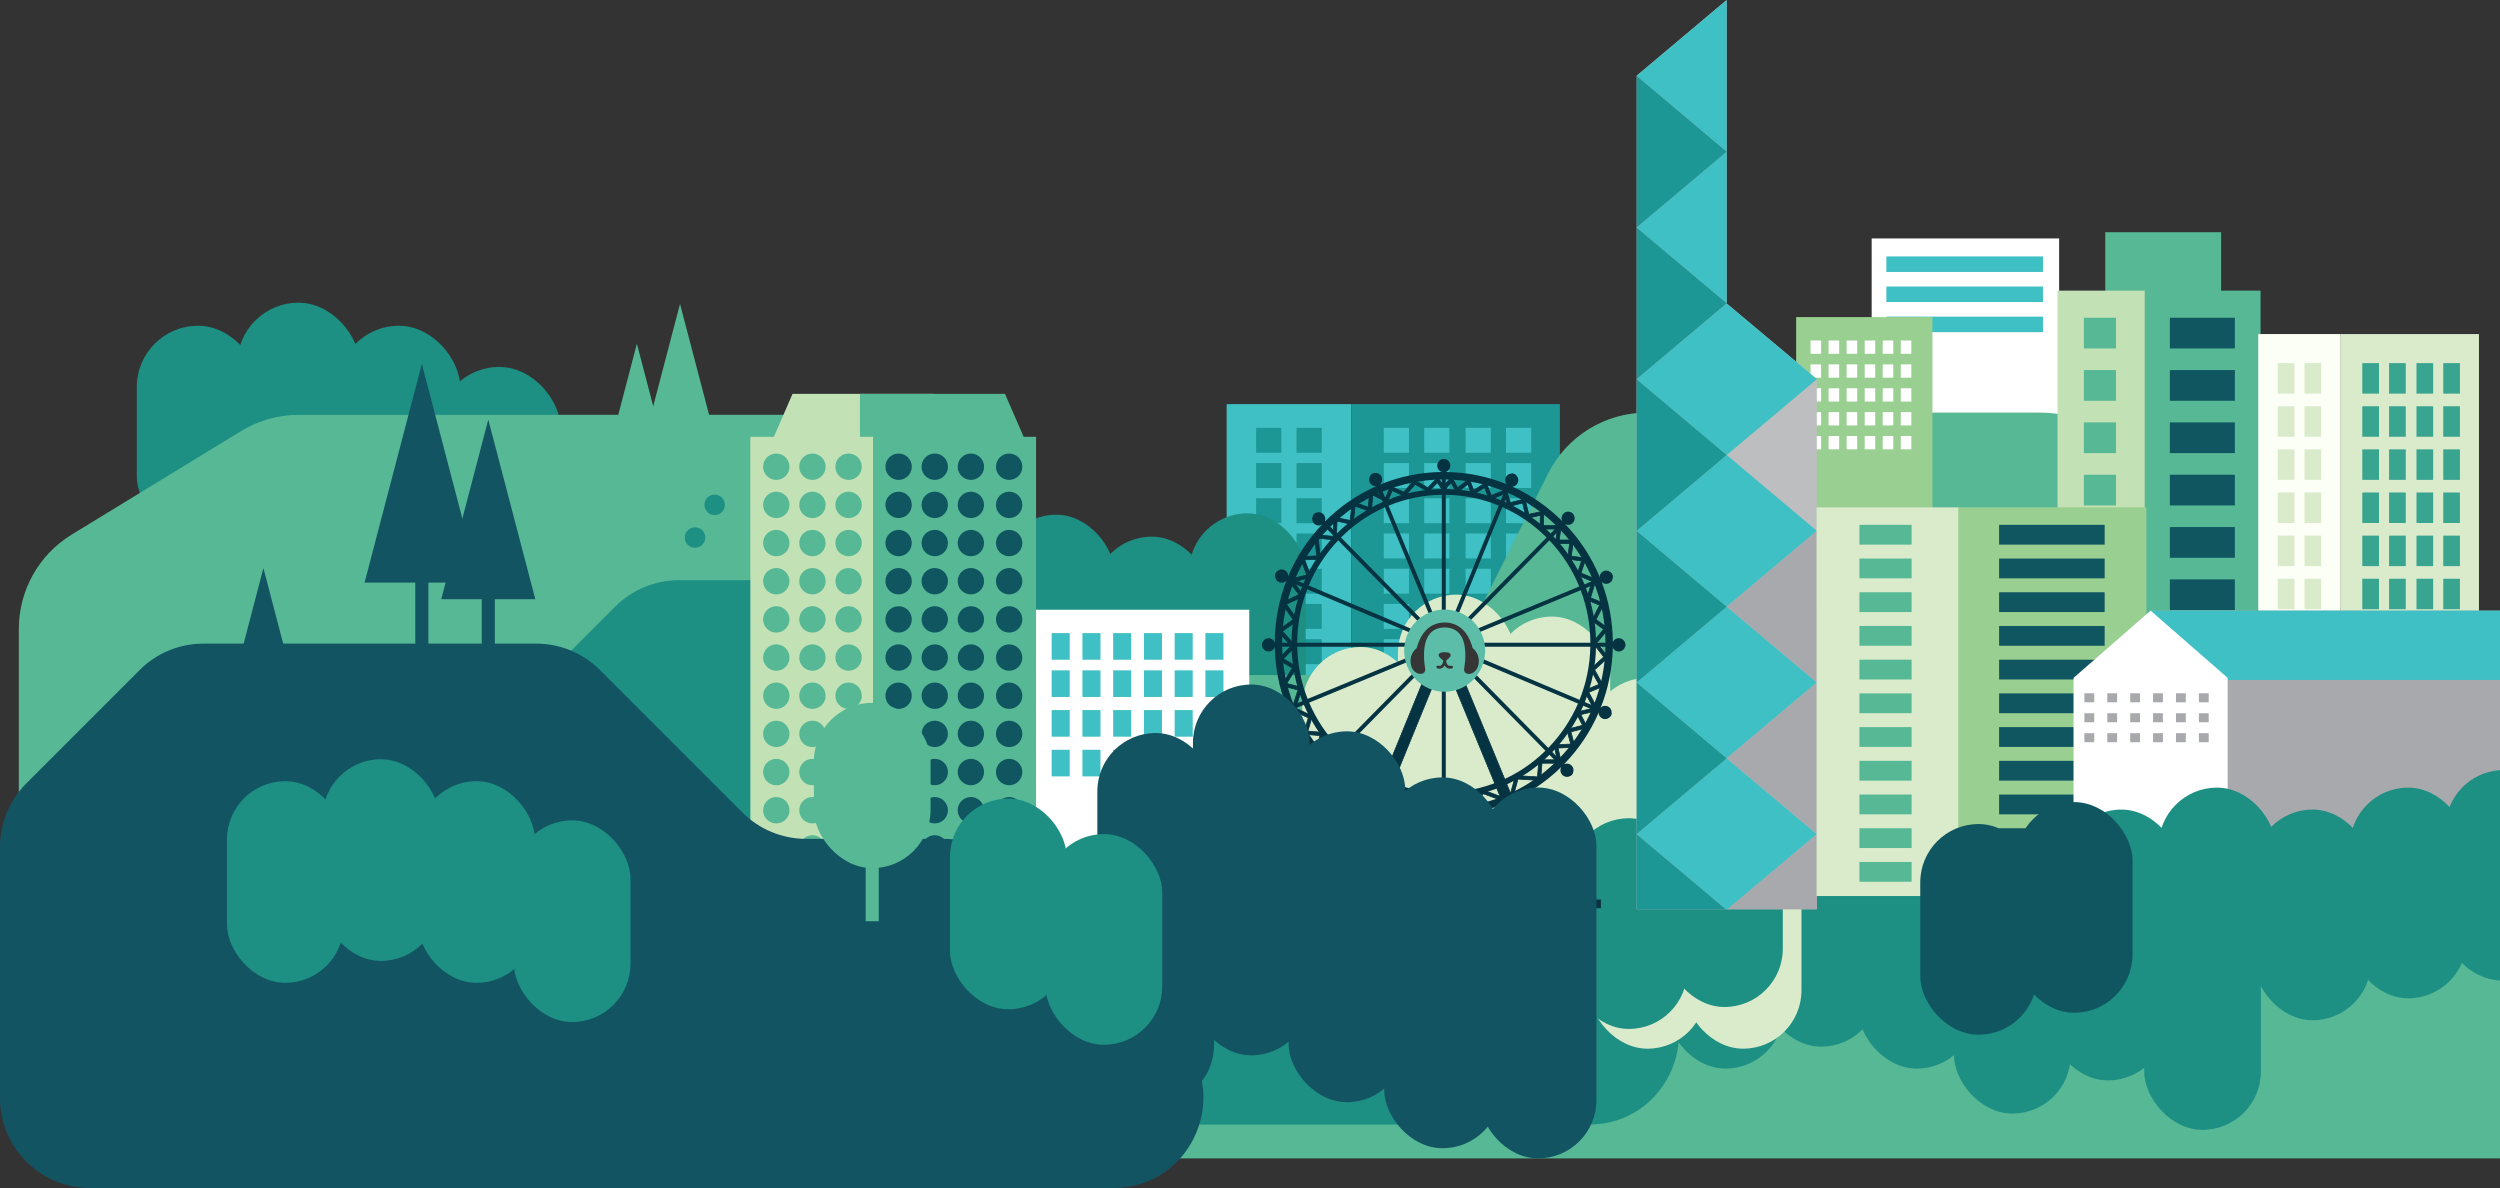 <?xml version="1.0" encoding="UTF-8"?><svg id="Layer_2" xmlns="http://www.w3.org/2000/svg" xmlns:xlink="http://www.w3.org/1999/xlink" viewBox="0 0 3206.11 1523.53"><rect x="0" y="0" width="3206.11" height="1523.53" fill="#333333" stroke="none"/><defs><style>.cls-1{stroke:#053342;stroke-miterlimit:10;stroke-width:0px;}.cls-1,.cls-2{fill:#053342;}.cls-3{clip-path:url(#clippath);}.cls-4{fill:#fff;}.cls-5{fill:#fcfff6;}.cls-6{fill:#bcbec0;}.cls-7{fill:#a7a9ac;}.cls-8{fill:#c2e1b5;}.cls-9{fill:#d9ebcb;}.cls-10{fill:#105661;}.cls-11{fill:#1d9696;}.cls-12{fill:#1d8f83;}.cls-13{fill:#3ec0c4;}.cls-14{fill:#135463;}.cls-15{fill:#363636;}.cls-16{fill:#99cf90;}.cls-17{fill:#39a490;}.cls-18{fill:#56b895;}.cls-19{fill:#5cbda8;}</style><clipPath id="clippath"><polygon class="cls-6" points="2214.37 389.23 2214.37 0 2098.94 97.07 2098.94 486.16 2098.86 486.16 2098.86 1166.1 2329.98 1166.1 2329.98 486.16 2214.37 389.23"/></clipPath></defs><g id="_ÎÓÈ_1"><g><g><rect class="cls-13" x="1573.1" y="518.25" width="159.73" height="348.23"/><rect class="cls-11" x="1732.83" y="518.25" width="267.66" height="348.23"/><g><rect class="cls-11" x="1610.9" y="548.7" width="32.33" height="31.95"/><rect class="cls-11" x="1662.71" y="548.7" width="32.33" height="31.95"/><rect class="cls-11" x="1610.9" y="593.87" width="32.33" height="31.95"/><rect class="cls-11" x="1662.71" y="593.87" width="32.33" height="31.95"/><rect class="cls-11" x="1610.9" y="639.04" width="32.33" height="31.95"/><rect class="cls-11" x="1662.71" y="639.04" width="32.33" height="31.95"/><rect class="cls-11" x="1610.9" y="684.21" width="32.33" height="31.95"/><rect class="cls-11" x="1662.71" y="684.21" width="32.33" height="31.95"/><rect class="cls-11" x="1610.9" y="729.38" width="32.33" height="31.95"/><rect class="cls-11" x="1662.71" y="729.38" width="32.33" height="31.95"/><rect class="cls-11" x="1610.9" y="774.55" width="32.33" height="31.95"/><rect class="cls-11" x="1662.71" y="774.55" width="32.33" height="31.95"/><rect class="cls-11" x="1610.9" y="819.72" width="32.33" height="31.95"/><rect class="cls-11" x="1662.71" y="819.72" width="32.33" height="31.95"/></g><g><rect class="cls-13" x="1774.62" y="548.7" width="32.33" height="31.95"/><rect class="cls-13" x="1826.43" y="548.7" width="32.33" height="31.95"/><rect class="cls-13" x="1774.62" y="593.87" width="32.33" height="31.95"/><rect class="cls-13" x="1826.43" y="593.87" width="32.33" height="31.95"/><rect class="cls-13" x="1774.62" y="639.04" width="32.33" height="31.95"/><rect class="cls-13" x="1826.43" y="639.04" width="32.33" height="31.95"/><rect class="cls-13" x="1774.62" y="684.21" width="32.33" height="31.95"/><rect class="cls-13" x="1826.43" y="684.21" width="32.33" height="31.95"/><rect class="cls-13" x="1774.62" y="729.38" width="32.33" height="31.95"/><rect class="cls-13" x="1826.43" y="729.38" width="32.33" height="31.95"/><rect class="cls-13" x="1774.62" y="774.55" width="32.33" height="31.95"/><rect class="cls-13" x="1826.43" y="774.55" width="32.33" height="31.95"/><rect class="cls-13" x="1774.62" y="819.72" width="32.33" height="31.95"/><rect class="cls-13" x="1826.43" y="819.72" width="32.33" height="31.95"/></g><g><rect class="cls-13" x="1879.55" y="548.7" width="32.33" height="31.95"/><rect class="cls-13" x="1931.36" y="548.7" width="32.33" height="31.95"/><rect class="cls-13" x="1879.55" y="593.87" width="32.33" height="31.95"/><rect class="cls-13" x="1931.36" y="593.87" width="32.33" height="31.95"/><rect class="cls-13" x="1879.55" y="639.04" width="32.33" height="31.95"/><rect class="cls-13" x="1931.36" y="639.04" width="32.33" height="31.95"/><rect class="cls-13" x="1879.55" y="684.21" width="32.33" height="31.95"/><rect class="cls-13" x="1931.36" y="684.21" width="32.33" height="31.95"/><rect class="cls-13" x="1879.55" y="729.38" width="32.33" height="31.95"/><rect class="cls-13" x="1931.36" y="729.38" width="32.33" height="31.95"/><rect class="cls-13" x="1879.55" y="774.55" width="32.33" height="31.95"/><rect class="cls-13" x="1931.36" y="774.55" width="32.33" height="31.95"/><rect class="cls-13" x="1879.55" y="819.72" width="32.33" height="31.95"/><rect class="cls-13" x="1931.36" y="819.72" width="32.33" height="31.95"/></g></g><g><rect class="cls-12" x="1157.02" y="608.07" width="149.61" height="361.57" rx="74.81" ry="74.81"/><rect class="cls-12" x="1279.64" y="660.09" width="149.61" height="361.57" rx="74.81" ry="74.81"/><rect class="cls-12" x="1402.27" y="688.24" width="149.61" height="361.57" rx="74.81" ry="74.81"/><rect class="cls-12" x="1524.89" y="658.35" width="149.61" height="361.57" rx="74.81" ry="74.81"/></g><g><rect class="cls-4" x="2400.31" y="305.8" width="240.4" height="433.13"/><rect class="cls-13" x="2419.15" y="328.85" width="200.85" height="19.91"/><rect class="cls-13" x="2419.15" y="367.45" width="200.85" height="19.91"/><rect class="cls-13" x="2419.15" y="406.05" width="200.85" height="19.91"/></g><g><rect class="cls-12" x="175.44" y="417.75" width="157.14" height="271.64" rx="78.57" ry="78.57"/><rect class="cls-12" x="304.24" y="388.2" width="157.14" height="271.64" rx="78.57" ry="78.57"/><rect class="cls-12" x="433.04" y="417.75" width="157.14" height="271.64" rx="78.57" ry="78.57"/><rect class="cls-12" x="561.84" y="470.56" width="157.14" height="271.64" rx="78.57" ry="78.57"/></g><path class="cls-18" d="m3206.11,848.7h-177.33c-40.42,0-78.91-17.26-105.81-47.43l-200.27-224.7c-26.89-30.17-65.39-47.43-105.81-47.43h-504.9c-53.6,0-102.61,30.23-126.66,78.13l-90.54,180.3c-24.05,47.9-73.06,78.13-126.66,78.13h-271.87c-37.03,0-72.6-14.49-99.08-40.38l-258.74-252.94c-26.48-25.89-62.04-40.38-99.08-40.38H383.11c-26.08,0-51.65,7.2-73.91,20.79l-217.23,132.75c-42.13,25.75-67.83,71.56-67.83,120.94v537.35c0,78.28,63.46,141.73,141.73,141.73h3040.23v-636.86Z"/><g><rect class="cls-12" x="2138.07" y="677.95" width="149.61" height="692.43" rx="74.81" ry="74.81"/><rect class="cls-12" x="2260.7" y="649.8" width="149.61" height="692.43" rx="74.81" ry="74.81"/><rect class="cls-12" x="2383.32" y="677.95" width="149.61" height="692.43" rx="74.81" ry="74.81"/><rect class="cls-12" x="2505.94" y="735.66" width="149.61" height="692.43" rx="74.81" ry="74.81"/><rect class="cls-12" x="2628.57" y="693.12" width="149.61" height="692.43" rx="74.81" ry="74.81"/><rect class="cls-12" x="2749.83" y="756.53" width="149.61" height="692.43" rx="74.81" ry="74.81"/></g><g><rect class="cls-16" x="2303.46" y="406.66" width="174.79" height="371.92"/><rect class="cls-4" x="2321.93" y="436.67" width="13.57" height="17.06"/><rect class="cls-4" x="2345.07" y="436.67" width="13.57" height="17.06"/><rect class="cls-4" x="2368.2" y="436.67" width="13.57" height="17.06"/><rect class="cls-4" x="2391.34" y="436.67" width="13.57" height="17.06"/><rect class="cls-4" x="2414.48" y="436.67" width="13.57" height="17.06"/><rect class="cls-4" x="2437.62" y="436.67" width="13.57" height="17.06"/><rect class="cls-4" x="2321.93" y="467.29" width="13.57" height="17.06"/><rect class="cls-4" x="2345.07" y="467.29" width="13.57" height="17.06"/><rect class="cls-4" x="2368.2" y="467.29" width="13.57" height="17.06"/><rect class="cls-4" x="2391.34" y="467.29" width="13.57" height="17.06"/><rect class="cls-4" x="2414.48" y="467.29" width="13.57" height="17.06"/><rect class="cls-4" x="2437.62" y="467.29" width="13.57" height="17.06"/><rect class="cls-4" x="2321.93" y="497.91" width="13.57" height="17.06"/><rect class="cls-4" x="2345.07" y="497.91" width="13.57" height="17.06"/><rect class="cls-4" x="2368.2" y="497.91" width="13.57" height="17.06"/><rect class="cls-4" x="2391.34" y="497.91" width="13.57" height="17.06"/><rect class="cls-4" x="2414.48" y="497.91" width="13.57" height="17.06"/><rect class="cls-4" x="2437.62" y="497.91" width="13.57" height="17.06"/><rect class="cls-4" x="2321.93" y="528.53" width="13.57" height="17.06"/><rect class="cls-4" x="2345.07" y="528.53" width="13.57" height="17.06"/><rect class="cls-4" x="2368.2" y="528.53" width="13.57" height="17.06"/><rect class="cls-4" x="2391.34" y="528.53" width="13.57" height="17.06"/><rect class="cls-4" x="2414.48" y="528.53" width="13.57" height="17.06"/><rect class="cls-4" x="2437.62" y="528.53" width="13.57" height="17.06"/><rect class="cls-4" x="2321.93" y="559.15" width="13.57" height="17.06"/><rect class="cls-4" x="2345.07" y="559.15" width="13.57" height="17.06"/><rect class="cls-4" x="2368.2" y="559.15" width="13.57" height="17.06"/><rect class="cls-4" x="2391.34" y="559.15" width="13.57" height="17.06"/><rect class="cls-4" x="2414.48" y="559.15" width="13.57" height="17.06"/><rect class="cls-4" x="2437.62" y="559.15" width="13.57" height="17.06"/></g><path class="cls-12" d="m643.69,923.23l145.32-145.32c21.65-21.65,51-33.81,81.62-33.81h426.98c30.61,0,59.97,12.16,81.62,33.81l182.76,182.76c21.65,21.65,51,33.81,81.62,33.81h177.07c30.61,0,59.97,12.16,81.62,33.81l216.89,216.89c72.71,72.71,21.21,197.04-81.62,197.04H725.3c-63.75,0-115.42-51.68-115.42-115.42v-321.94c0-30.61,12.16-59.97,33.81-81.62Z"/><g><rect class="cls-9" x="1670.17" y="829.73" width="149.61" height="475.57" rx="74.81" ry="74.81"/><rect class="cls-9" x="1792.8" y="762.58" width="149.61" height="475.57" rx="74.81" ry="74.81"/><rect class="cls-9" x="1915.42" y="790.73" width="149.61" height="475.57" rx="74.81" ry="74.81"/><rect class="cls-9" x="2038.05" y="869.31" width="149.61" height="475.57" rx="74.81" ry="74.81"/><rect class="cls-9" x="2160.67" y="869.31" width="149.61" height="475.57" rx="74.81" ry="74.81"/></g><g><rect class="cls-4" x="1324.54" y="781.94" width="277.57" height="371.92"/><g><rect class="cls-13" x="1348.72" y="811.94" width="23.13" height="34.12"/><rect class="cls-13" x="1388.15" y="811.94" width="23.13" height="34.12"/><rect class="cls-13" x="1427.58" y="811.94" width="23.13" height="34.12"/><rect class="cls-13" x="1467.01" y="811.94" width="23.13" height="34.12"/><rect class="cls-13" x="1506.44" y="811.94" width="23.13" height="34.12"/><rect class="cls-13" x="1545.86" y="811.94" width="23.13" height="34.12"/><rect class="cls-13" x="1348.72" y="859.71" width="23.13" height="34.12"/><rect class="cls-13" x="1388.15" y="859.71" width="23.13" height="34.12"/><rect class="cls-13" x="1427.58" y="859.71" width="23.13" height="34.12"/><rect class="cls-13" x="1348.72" y="910.63" width="23.13" height="34.12"/><rect class="cls-13" x="1388.15" y="910.63" width="23.13" height="34.12"/><rect class="cls-13" x="1427.58" y="910.63" width="23.13" height="34.12"/><rect class="cls-13" x="1348.72" y="961.55" width="23.13" height="34.12"/><rect class="cls-13" x="1388.15" y="961.55" width="23.13" height="34.12"/><rect class="cls-13" x="1427.58" y="961.55" width="23.13" height="34.12"/><rect class="cls-13" x="1467.01" y="859.71" width="23.13" height="34.12"/><rect class="cls-13" x="1506.44" y="859.71" width="23.13" height="34.12"/><rect class="cls-13" x="1545.86" y="859.71" width="23.13" height="34.12"/><rect class="cls-13" x="1467.01" y="910.63" width="23.13" height="34.12"/><rect class="cls-13" x="1506.44" y="910.63" width="23.13" height="34.12"/><rect class="cls-13" x="1545.86" y="910.63" width="23.13" height="34.12"/><rect class="cls-13" x="1467.01" y="961.55" width="23.13" height="34.12"/><rect class="cls-13" x="1506.44" y="961.55" width="23.13" height="34.12"/><rect class="cls-13" x="1545.86" y="961.55" width="23.13" height="34.12"/></g></g><g><rect class="cls-12" x="2014.12" y="1049.38" width="149.61" height="270.17" rx="74.81" ry="74.81"/><rect class="cls-12" x="2136.74" y="1021.24" width="149.61" height="270.17" rx="74.81" ry="74.81"/></g><polygon class="cls-18" points="844.98 548.58 788.54 548.58 816.76 440.81 844.98 548.58"/><polygon class="cls-18" points="913.36 547.32 830.81 547.32 872.09 389.7 913.36 547.32"/><g><circle class="cls-12" cx="916.47" cy="647.43" r="13.12"/><circle class="cls-9" cx="1009.49" cy="652.13" r="13.12"/><circle class="cls-9" cx="1055.99" cy="652.13" r="13.12"/><circle class="cls-12" cx="891.32" cy="689.35" r="13.12"/><circle class="cls-9" cx="984.34" cy="694.05" r="13.12"/><circle class="cls-9" cx="1030.84" cy="694.05" r="13.12"/></g><g><polygon class="cls-6" points="2214.37 389.23 2214.37 0 2098.94 97.07 2098.94 486.16 2098.86 486.16 2098.86 1166.1 2329.98 1166.1 2329.98 486.16 2214.37 389.23"/><g class="cls-3"><g><g><polygon class="cls-13" points="2214.42 778 2098.87 875.25 2214.42 972.51 2329.98 875.25 2214.42 778"/><polygon class="cls-13" points="2214.42 972.51 2098.87 1069.77 2214.42 1167.03 2329.98 1069.77 2214.42 972.51"/><polygon class="cls-13" points="2214.42 583.56 2098.87 680.82 2214.42 778.08 2329.98 680.82 2214.42 583.56"/><polygon class="cls-13" points="2214.42 389.06 2098.87 486.32 2214.42 583.58 2329.98 486.32 2214.42 389.06"/><polygon class="cls-13" points="2214.42 194.5 2098.87 291.76 2214.42 389.01 2329.98 291.76 2214.42 194.5"/><polygon class="cls-13" points="2214.42 0 2098.87 97.26 2214.42 194.52 2329.98 97.26 2214.42 0"/></g><g><polygon class="cls-11" points="2098.87 875.25 1983.31 972.51 2098.87 1069.77 2214.42 972.51 2098.87 875.25"/><polygon class="cls-11" points="2098.87 1069.77 1983.31 1167.03 2098.87 1264.29 2214.42 1167.03 2098.87 1069.77"/><polygon class="cls-11" points="2098.87 680.82 1983.31 778.08 2098.87 875.34 2214.42 778.08 2098.87 680.82"/><polygon class="cls-11" points="2098.87 486.32 1983.31 583.58 2098.87 680.84 2214.42 583.58 2098.87 486.32"/><polygon class="cls-11" points="2098.87 291.76 1983.31 389.01 2098.87 486.27 2214.42 389.01 2098.87 291.76"/><polygon class="cls-11" points="2098.87 97.26 1983.31 194.52 2098.87 291.78 2214.42 194.52 2098.87 97.26"/></g><g><polygon class="cls-7" points="2330.01 875.18 2214.46 972.44 2330.01 1069.7 2445.56 972.44 2330.01 875.18"/><polygon class="cls-7" points="2330.01 1069.7 2214.46 1166.96 2330.01 1264.22 2445.56 1166.96 2330.01 1069.7"/><polygon class="cls-7" points="2330.01 680.75 2214.46 778.01 2330.01 875.26 2445.56 778.01 2330.01 680.75"/></g></g></g></g><g><rect class="cls-18" x="2699.89" y="297.79" width="148.57" height="88.77"/><rect class="cls-8" x="2638.66" y="372.72" width="112.61" height="773.63"/><rect class="cls-18" x="2750.47" y="372.72" width="148.57" height="773.63"/><g><rect class="cls-18" x="2672.47" y="407.48" width="41.19" height="39.4"/><rect class="cls-18" x="2672.47" y="474.59" width="41.19" height="39.4"/><rect class="cls-18" x="2672.47" y="541.7" width="41.19" height="39.4"/><rect class="cls-18" x="2672.47" y="608.81" width="41.19" height="39.4"/><rect class="cls-18" x="2672.47" y="675.91" width="41.19" height="39.4"/><rect class="cls-18" x="2672.47" y="743.02" width="41.19" height="39.4"/><rect class="cls-18" x="2672.47" y="810.13" width="41.19" height="39.4"/><rect class="cls-18" x="2672.47" y="877.24" width="41.19" height="39.4"/><rect class="cls-18" x="2672.47" y="944.35" width="41.19" height="39.4"/><rect class="cls-18" x="2672.47" y="1011.46" width="41.19" height="39.4"/><rect class="cls-18" x="2672.47" y="1078.57" width="41.19" height="39.4"/></g><g><rect class="cls-10" x="2782.76" y="407.48" width="83.33" height="39.4"/><rect class="cls-10" x="2782.76" y="474.59" width="83.33" height="39.4"/><rect class="cls-10" x="2782.76" y="541.7" width="83.33" height="39.4"/><rect class="cls-10" x="2782.76" y="608.81" width="83.33" height="39.4"/><rect class="cls-10" x="2782.76" y="675.91" width="83.33" height="39.4"/><rect class="cls-10" x="2782.76" y="743.02" width="83.33" height="39.4"/><rect class="cls-10" x="2782.76" y="810.13" width="83.33" height="39.4"/><rect class="cls-10" x="2782.76" y="877.24" width="83.33" height="39.4"/><rect class="cls-10" x="2782.76" y="944.35" width="83.33" height="39.4"/><rect class="cls-10" x="2782.76" y="1011.46" width="83.33" height="39.4"/><rect class="cls-10" x="2782.76" y="1078.57" width="83.33" height="39.4"/></g></g><g><polygon class="cls-8" points="988.04 570.35 1197.1 570.35 1197.1 505.09 1016.39 505.09 988.04 570.35"/><polygon class="cls-18" points="1317.2 570.35 1102.87 570.35 1102.87 505.09 1288.85 505.09 1317.2 570.35"/><rect class="cls-8" x="962.28" y="560.18" width="158.47" height="568.78"/><rect class="cls-18" x="1119.62" y="560.18" width="209.07" height="568.78"/><circle class="cls-18" cx="995.55" cy="598.54" r="16.92"/><circle class="cls-18" cx="1041.89" cy="598.54" r="16.92"/><circle class="cls-18" cx="1088.24" cy="598.54" r="16.92"/><circle class="cls-18" cx="995.55" cy="647.48" r="16.92"/><circle class="cls-18" cx="1041.89" cy="647.48" r="16.92"/><circle class="cls-18" cx="1088.24" cy="647.48" r="16.92"/><circle class="cls-18" cx="995.55" cy="696.43" r="16.92"/><circle class="cls-18" cx="1041.89" cy="696.43" r="16.92"/><circle class="cls-18" cx="1088.24" cy="696.43" r="16.92"/><circle class="cls-18" cx="995.55" cy="745.38" r="16.92"/><circle class="cls-18" cx="1041.89" cy="745.38" r="16.92"/><circle class="cls-18" cx="1088.24" cy="745.38" r="16.92"/><circle class="cls-18" cx="995.55" cy="794.33" r="16.92"/><circle class="cls-18" cx="1041.89" cy="794.33" r="16.92"/><circle class="cls-18" cx="1088.24" cy="794.33" r="16.92"/><circle class="cls-18" cx="995.55" cy="843.28" r="16.92"/><circle class="cls-18" cx="1041.89" cy="843.28" r="16.92"/><circle class="cls-18" cx="1088.24" cy="843.28" r="16.92"/><circle class="cls-18" cx="995.55" cy="892.22" r="16.92"/><circle class="cls-18" cx="1041.89" cy="892.22" r="16.92"/><circle class="cls-18" cx="1088.24" cy="892.22" r="16.92"/><circle class="cls-18" cx="995.55" cy="941.17" r="16.92"/><circle class="cls-18" cx="1041.89" cy="941.17" r="16.92"/><circle class="cls-18" cx="1088.24" cy="941.17" r="16.92"/><circle class="cls-18" cx="995.55" cy="990.12" r="16.92"/><circle class="cls-18" cx="1041.89" cy="990.12" r="16.92"/><circle class="cls-18" cx="1088.24" cy="990.12" r="16.92"/><circle class="cls-18" cx="995.55" cy="1039.07" r="16.92"/><circle class="cls-18" cx="1041.89" cy="1039.07" r="16.92"/><circle class="cls-18" cx="1088.24" cy="1039.07" r="16.92"/><circle class="cls-18" cx="995.55" cy="1088.02" r="16.92"/><circle class="cls-18" cx="1041.89" cy="1088.02" r="16.92"/><circle class="cls-18" cx="1088.24" cy="1088.02" r="16.92"/><g><circle class="cls-10" cx="1152.42" cy="598.54" r="16.92"/><circle class="cls-10" cx="1198.76" cy="598.54" r="16.92"/><circle class="cls-10" cx="1245.1" cy="598.54" r="16.92"/><circle class="cls-10" cx="1152.42" cy="647.48" r="16.92"/><circle class="cls-10" cx="1198.76" cy="647.48" r="16.92"/><circle class="cls-10" cx="1245.1" cy="647.48" r="16.92"/><circle class="cls-10" cx="1152.42" cy="696.43" r="16.92"/><circle class="cls-10" cx="1198.76" cy="696.43" r="16.92"/><circle class="cls-10" cx="1245.1" cy="696.43" r="16.92"/><circle class="cls-10" cx="1152.42" cy="745.38" r="16.92"/><circle class="cls-10" cx="1198.76" cy="745.38" r="16.92"/><circle class="cls-10" cx="1245.1" cy="745.38" r="16.92"/><circle class="cls-10" cx="1152.42" cy="794.33" r="16.92"/><circle class="cls-10" cx="1198.76" cy="794.33" r="16.92"/><circle class="cls-10" cx="1245.1" cy="794.33" r="16.92"/><circle class="cls-10" cx="1152.42" cy="843.28" r="16.92"/><circle class="cls-10" cx="1198.76" cy="843.28" r="16.92"/><circle class="cls-10" cx="1245.1" cy="843.28" r="16.92"/><circle class="cls-10" cx="1152.42" cy="892.22" r="16.92"/><circle class="cls-10" cx="1198.76" cy="892.22" r="16.92"/><circle class="cls-10" cx="1245.1" cy="892.22" r="16.92"/><circle class="cls-10" cx="1152.42" cy="941.17" r="16.92"/><circle class="cls-10" cx="1198.76" cy="941.17" r="16.92"/><circle class="cls-10" cx="1245.1" cy="941.17" r="16.92"/><circle class="cls-10" cx="1152.42" cy="990.12" r="16.92"/><circle class="cls-10" cx="1198.76" cy="990.12" r="16.92"/><circle class="cls-10" cx="1245.1" cy="990.12" r="16.92"/><circle class="cls-10" cx="1152.42" cy="1039.07" r="16.92"/><circle class="cls-10" cx="1198.76" cy="1039.07" r="16.92"/><circle class="cls-10" cx="1245.1" cy="1039.07" r="16.92"/><circle class="cls-10" cx="1152.42" cy="1088.02" r="16.92"/><circle class="cls-10" cx="1198.76" cy="1088.02" r="16.92"/><circle class="cls-10" cx="1245.1" cy="1088.02" r="16.92"/><circle class="cls-10" cx="1294.17" cy="598.54" r="16.92"/><circle class="cls-10" cx="1294.17" cy="647.48" r="16.92"/><circle class="cls-10" cx="1294.17" cy="696.43" r="16.92"/><circle class="cls-10" cx="1294.17" cy="745.38" r="16.92"/><circle class="cls-10" cx="1294.17" cy="794.33" r="16.92"/><circle class="cls-10" cx="1294.17" cy="843.28" r="16.92"/><circle class="cls-10" cx="1294.17" cy="892.22" r="16.92"/><circle class="cls-10" cx="1294.17" cy="941.17" r="16.92"/><circle class="cls-10" cx="1294.17" cy="990.12" r="16.92"/><circle class="cls-10" cx="1294.17" cy="1039.07" r="16.92"/><circle class="cls-10" cx="1294.17" cy="1088.02" r="16.92"/></g></g><g><rect class="cls-9" x="2329.68" y="650.67" width="182.92" height="498.44"/><rect class="cls-16" x="2511.3" y="650.67" width="241.32" height="498.44"/><g><rect class="cls-18" x="2384.61" y="673.06" width="66.9" height="25.38"/><rect class="cls-18" x="2384.61" y="716.3" width="66.9" height="25.38"/><rect class="cls-18" x="2384.61" y="759.53" width="66.9" height="25.38"/><rect class="cls-18" x="2384.61" y="802.77" width="66.9" height="25.38"/><rect class="cls-18" x="2384.61" y="846.01" width="66.9" height="25.38"/><rect class="cls-18" x="2384.61" y="889.25" width="66.9" height="25.38"/><rect class="cls-18" x="2384.61" y="932.48" width="66.9" height="25.38"/><rect class="cls-18" x="2384.61" y="975.72" width="66.9" height="25.38"/><rect class="cls-18" x="2384.61" y="1018.96" width="66.9" height="25.38"/><rect class="cls-18" x="2384.61" y="1062.19" width="66.9" height="25.38"/><rect class="cls-18" x="2384.61" y="1105.43" width="66.9" height="25.38"/></g><g><rect class="cls-10" x="2563.74" y="673.06" width="135.36" height="25.38"/><rect class="cls-10" x="2563.74" y="716.3" width="135.36" height="25.38"/><rect class="cls-10" x="2563.74" y="759.53" width="135.36" height="25.38"/><rect class="cls-10" x="2563.74" y="802.77" width="135.36" height="25.38"/><rect class="cls-10" x="2563.74" y="846.01" width="135.36" height="25.38"/><rect class="cls-10" x="2563.74" y="889.25" width="135.36" height="25.38"/><rect class="cls-10" x="2563.74" y="932.48" width="135.36" height="25.38"/><rect class="cls-10" x="2563.74" y="975.72" width="135.36" height="25.38"/><rect class="cls-10" x="2563.74" y="1018.96" width="135.36" height="25.38"/><rect class="cls-10" x="2563.74" y="1062.19" width="135.36" height="25.38"/><rect class="cls-10" x="2563.74" y="1105.43" width="135.36" height="25.38"/></g></g><g><rect class="cls-5" x="2896.07" y="428.41" width="105.78" height="426.34"/><rect class="cls-9" x="3001.85" y="428.41" width="177.26" height="426.34"/><g><rect class="cls-9" x="2921.09" y="465.69" width="21.41" height="39.11"/><rect class="cls-9" x="2955.41" y="465.69" width="21.41" height="39.11"/><rect class="cls-9" x="2921.09" y="520.99" width="21.41" height="39.11"/><rect class="cls-9" x="2955.41" y="520.99" width="21.41" height="39.11"/><rect class="cls-9" x="2921.09" y="576.29" width="21.41" height="39.11"/><rect class="cls-9" x="2955.41" y="576.29" width="21.41" height="39.11"/><rect class="cls-9" x="2921.09" y="631.59" width="21.41" height="39.11"/><rect class="cls-9" x="2955.41" y="631.59" width="21.41" height="39.11"/><rect class="cls-9" x="2921.09" y="686.9" width="21.41" height="39.11"/><rect class="cls-9" x="2955.41" y="686.9" width="21.41" height="39.11"/><rect class="cls-9" x="2921.09" y="742.2" width="21.41" height="39.11"/><rect class="cls-9" x="2955.41" y="742.2" width="21.41" height="39.11"/><rect class="cls-9" x="2921.09" y="797.5" width="21.41" height="39.11"/><rect class="cls-9" x="2955.41" y="797.5" width="21.41" height="39.11"/></g><g><rect class="cls-17" x="3029.52" y="465.69" width="21.41" height="39.11"/><rect class="cls-17" x="3063.83" y="465.69" width="21.41" height="39.11"/><rect class="cls-17" x="3029.52" y="520.99" width="21.41" height="39.11"/><rect class="cls-17" x="3063.83" y="520.99" width="21.41" height="39.11"/><rect class="cls-17" x="3029.52" y="576.29" width="21.41" height="39.11"/><rect class="cls-17" x="3063.83" y="576.29" width="21.41" height="39.11"/><rect class="cls-17" x="3029.52" y="631.59" width="21.41" height="39.11"/><rect class="cls-17" x="3063.83" y="631.59" width="21.41" height="39.11"/><rect class="cls-17" x="3029.52" y="686.9" width="21.41" height="39.11"/><rect class="cls-17" x="3063.83" y="686.9" width="21.41" height="39.11"/><rect class="cls-17" x="3029.52" y="742.2" width="21.41" height="39.11"/><rect class="cls-17" x="3063.83" y="742.2" width="21.41" height="39.11"/><rect class="cls-17" x="3029.52" y="797.5" width="21.41" height="39.11"/><rect class="cls-17" x="3063.83" y="797.5" width="21.41" height="39.11"/></g><g><rect class="cls-17" x="3099.01" y="465.69" width="21.41" height="39.11"/><rect class="cls-17" x="3133.32" y="465.69" width="21.41" height="39.11"/><rect class="cls-17" x="3099.01" y="520.99" width="21.41" height="39.11"/><rect class="cls-17" x="3133.32" y="520.99" width="21.41" height="39.11"/><rect class="cls-17" x="3099.01" y="576.29" width="21.41" height="39.11"/><rect class="cls-17" x="3133.32" y="576.29" width="21.41" height="39.11"/><rect class="cls-17" x="3099.01" y="631.59" width="21.41" height="39.11"/><rect class="cls-17" x="3133.32" y="631.59" width="21.41" height="39.11"/><rect class="cls-17" x="3099.01" y="686.9" width="21.41" height="39.11"/><rect class="cls-17" x="3133.32" y="686.9" width="21.41" height="39.11"/><rect class="cls-17" x="3099.01" y="742.2" width="21.41" height="39.11"/><rect class="cls-17" x="3133.32" y="742.2" width="21.41" height="39.11"/><rect class="cls-17" x="3099.01" y="797.5" width="21.41" height="39.11"/><rect class="cls-17" x="3133.32" y="797.5" width="21.41" height="39.11"/></g></g><g><rect class="cls-7" x="2758.02" y="783.09" width="448.09" height="338.31"/><rect class="cls-13" x="2758.02" y="783.09" width="448.09" height="88.89"/><polygon class="cls-4" points="2856.86 1122.55 2659.19 1122.55 2659.19 869.36 2758.02 783.09 2856.86 869.36 2856.86 1122.55"/><g><rect class="cls-7" x="2673.12" y="889.09" width="12.62" height="11.57"/><rect class="cls-7" x="2702.48" y="889.09" width="12.62" height="11.57"/><rect class="cls-7" x="2731.84" y="889.09" width="12.62" height="11.57"/><rect class="cls-7" x="2761.2" y="889.09" width="12.62" height="11.57"/><rect class="cls-7" x="2790.56" y="889.09" width="12.62" height="11.57"/><rect class="cls-7" x="2819.93" y="889.09" width="12.62" height="11.57"/><rect class="cls-7" x="2673.12" y="914.68" width="12.62" height="11.57"/><rect class="cls-7" x="2702.48" y="914.68" width="12.62" height="11.57"/><rect class="cls-7" x="2731.84" y="914.68" width="12.62" height="11.57"/><rect class="cls-7" x="2761.2" y="914.68" width="12.62" height="11.57"/><rect class="cls-7" x="2790.56" y="914.68" width="12.62" height="11.57"/><rect class="cls-7" x="2819.93" y="914.68" width="12.62" height="11.57"/><rect class="cls-7" x="2673.12" y="940.28" width="12.62" height="11.57"/><rect class="cls-7" x="2702.48" y="940.28" width="12.62" height="11.57"/><rect class="cls-7" x="2731.84" y="940.28" width="12.62" height="11.57"/><rect class="cls-7" x="2761.2" y="940.28" width="12.62" height="11.57"/><rect class="cls-7" x="2790.56" y="940.28" width="12.62" height="11.57"/><rect class="cls-7" x="2819.93" y="940.28" width="12.62" height="11.57"/></g></g><g><rect class="cls-12" x="2645.77" y="1038.23" width="149.61" height="270.17" rx="74.81" ry="74.81"/><rect class="cls-12" x="2768.39" y="1010.09" width="149.61" height="270.17" rx="74.81" ry="74.81"/><rect class="cls-12" x="2891.01" y="1038.23" width="149.61" height="270.17" rx="74.81" ry="74.81"/><rect class="cls-12" x="3013.64" y="1010.09" width="149.61" height="270.17" rx="74.81" ry="74.81"/></g><g><rect class="cls-10" x="2462.62" y="1056.78" width="149.61" height="270.17" rx="74.81" ry="74.81"/><rect class="cls-10" x="2585.25" y="1028.64" width="149.61" height="270.17" rx="74.81" ry="74.81"/></g><path class="cls-14" d="m33.81,1004.55l145.32-145.32c21.65-21.65,51-33.81,81.62-33.81h426.98c30.61,0,59.97,12.16,81.62,33.81l182.76,182.76c21.65,21.65,51,33.81,81.62,33.81h177.07c30.61,0,59.97,12.16,81.62,33.81l216.89,216.89c72.71,72.71,21.21,197.04-81.62,197.04H115.42c-63.75,0-115.42-51.68-115.42-115.42v-321.94c0-30.61,12.16-59.97,33.81-81.62Z"/><g><rect class="cls-12" x="291.09" y="1001.82" width="149.61" height="258.62" rx="74.81" ry="74.81"/><rect class="cls-12" x="413.71" y="973.68" width="149.61" height="258.62" rx="74.81" ry="74.81"/><rect class="cls-12" x="536.33" y="1001.82" width="149.61" height="258.62" rx="74.81" ry="74.81"/><rect class="cls-12" x="658.96" y="1052.1" width="149.61" height="258.62" rx="74.81" ry="74.81"/></g><g><polygon class="cls-14" points="614.45 747.14 467.54 747.14 540.99 466.64 614.45 747.14"/><polygon class="cls-14" points="686.51 768.44 565.87 768.44 626.19 538.09 686.51 768.44"/><polygon class="cls-14" points="366.04 836.35 309.6 836.35 337.82 728.58 366.04 836.35"/><rect class="cls-14" x="532.6" y="716.12" width="16.78" height="133.51"/><rect class="cls-14" x="617.8" y="716.12" width="16.78" height="133.51"/></g><g><rect class="cls-18" x="1043.78" y="901.35" width="149.61" height="212" rx="74.81" ry="74.81"/><rect class="cls-18" x="1110.19" y="1020" width="16.78" height="161.41"/></g><g><g><g><path class="cls-2" d="m1717.98,1160.64c-.89,0-1.79-.17-2.66-.54-3.54-1.49-5.22-5.61-3.75-9.2l127.78-312.6c1.47-3.59,5.52-5.29,9.06-3.8,3.54,1.49,5.22,5.61,3.75,9.2l-127.78,312.6c-1.11,2.71-3.69,4.34-6.41,4.34Z"/><path class="cls-2" d="m1717.98,1161.13c-.98,0-1.93-.19-2.84-.58-3.78-1.59-5.58-6-4.01-9.83l127.78-312.6c.76-1.87,2.2-3.32,4.05-4.09,1.82-.76,3.83-.75,5.65.02,3.78,1.59,5.58,6,4.01,9.83l-127.78,312.6c-1.15,2.82-3.85,4.65-6.86,4.65Zm127.79-326.68c-.82,0-1.65.16-2.43.49-1.61.66-2.86,1.93-3.52,3.55l-127.78,312.6c-1.36,3.34.2,7.18,3.48,8.56.79.33,1.62.5,2.47.5,2.62,0,4.95-1.59,5.96-4.04l127.78-312.6c1.36-3.34-.2-7.18-3.48-8.56-.8-.33-1.63-.5-2.47-.5Z"/></g><g><path class="cls-2" d="m1985.91,1160.64c-2.71,0-5.29-1.62-6.4-4.32l-131.36-318.33c-1.48-3.59.18-7.71,3.72-9.21,3.53-1.5,7.6.19,9.08,3.77l131.36,318.33c1.48,3.59-.18,7.71-3.72,9.21-.88.37-1.78.55-2.68.55Z"/><path class="cls-2" d="m1985.91,1161.13c-3,0-5.69-1.81-6.85-4.62l-131.36-318.33c-1.58-3.83.21-8.24,3.98-9.85,1.82-.77,3.82-.79,5.65-.04,1.85.76,3.3,2.21,4.07,4.07l131.36,318.33c1.58,3.83-.21,8.25-3.98,9.85-.92.39-1.88.59-2.87.59Zm-131.36-332.41c-.84,0-1.69.17-2.49.51-3.28,1.39-4.83,5.24-3.46,8.58l131.36,318.33c1.01,2.44,3.34,4.02,5.95,4.02.85,0,1.69-.17,2.49-.51,3.28-1.4,4.83-5.24,3.46-8.58l-131.36-318.33c-.67-1.63-1.93-2.88-3.53-3.54-.78-.32-1.59-.48-2.41-.48Z"/></g><path class="cls-1" d="m2068.39,824.24v-.9c-.23-26.73-5.13-52.71-14.32-76.98-.06-.16-.12-.32-.18-.48-.61-1.61-1.25-3.22-1.9-4.82-.15-.37-.31-.75-.47-1.12-10.28-24.81-25.11-47.68-44.07-67.55,0,0,0,0,0,0,0-.02-.02-.03-.04-.05-.83-.87-1.67-1.73-2.52-2.59-.36-.36-.72-.73-1.08-1.09-.15-.14-.28-.29-.43-.43,0,0,0,0,0,0-18.75-18.67-40.24-33.47-63.56-44.01-.66-.3-1.32-.59-1.99-.88-1.57-.7-3.14-1.36-4.72-2.01-.37-.16-.74-.31-1.12-.46-24.48-9.91-50.77-15.23-77.86-15.55h-.15c-.8,0-1.6-.01-2.4-.01s-1.61,0-2.4.01h-.15c-27.64.32-54.45,5.86-79.35,16.17t0,0c-.05.01-.09.04-.14.06-1.55.64-3.1,1.3-4.64,1.99,0,0-.01,0-.02,0-.01,0-.03.01-.04.02-24.07,10.66-46.23,25.84-65.48,45.11-.26.26-.51.51-.77.78,0,0,0,0,0,0-.1.1-.2.2-.31.3-.85.86-1.69,1.73-2.52,2.59-.17.18-.33.35-.49.53h0c-18.44,19.46-32.95,41.75-43.14,65.92h0c-.13.31-.26.61-.38.91-.66,1.59-1.31,3.2-1.93,4.81-.04.09-.07.18-.1.26-9.65,24.91-14.78,51.66-14.94,79.2,0,.09,0,.19,0,.28,0,.37,0,.74,0,1.11,0,1.36.01,2.72.04,4.08,0,.17,0,.34.01.5.53,26.94,5.82,53.09,15.45,77.45.04.09.07.18.11.27.6,1.51,1.21,3.02,1.85,4.51.21.5.42.94.63,1.44,0,.01,0,.03,0,.04,10.5,24.34,25.42,46.76,44.34,66.22.28.29.55.57.84.85t0,0c.07.08.15.16.23.24.69.7,1.37,1.39,2.07,2.07,0,0,0,0,0,0,.16.16.32.32.48.48,20,19.65,43.08,34.95,68.13,45.41,24.82,10.39,51.58,16.02,79.16,16.46.31,0,.61.01.92.01.85,0,1.7.01,2.56.01s1.71,0,2.56-.01c.47,0,.93-.01,1.39-.02h0c27.5-.5,54.15-6.16,78.89-16.53,24.93-10.46,47.9-25.7,67.83-45.26h0s.05-.05.07-.07c.85-.84,1.71-1.7,2.56-2.56.21-.21.42-.42.62-.64.15-.15.3-.3.45-.46,18.78-19.33,33.63-41.56,44.12-65.71t0-.01h0c.09-.21.18-.41.27-.61.69-1.59,1.35-3.18,1.99-4.78.2-.48.39-.96.58-1.44h0c9.55-24.19,14.82-50.12,15.41-76.85,0-.34.01-.68.02-1.03.02-1.36.04-2.71.04-4.08,0-.37,0-.74,0-1.11Zm-24.81,80.81c-.64,1.61-1.3,3.19-1.99,4.78-10.02,23.24-24.27,44.64-42.33,63.23-.36.37-.72.73-1.07,1.1-.85.86-1.7,1.71-2.56,2.55-19.05,18.7-41.02,33.27-64.86,43.25-24.01,10.08-49.91,15.49-76.62,15.82-.85,0-1.7.01-2.56.01s-1.71,0-2.56-.01c-26.65-.33-52.48-5.72-76.44-15.74-23.91-9.99-45.95-24.59-65.05-43.33-.86-.84-1.72-1.69-2.56-2.55-.36-.36-.72-.73-1.07-1.1-18.39-18.93-32.83-40.79-42.89-64.53-.67-1.59-1.33-3.18-1.96-4.79-9.24-23.37-14.29-48.45-14.76-74.31-.03-1.36-.04-2.71-.04-4.08,0-.37,0-.74,0-1.11.13-26.45,5.04-52.13,14.32-76.05.61-1.62,1.26-3.22,1.93-4.8,9.81-23.59,23.94-45.33,41.95-64.24.82-.87,1.66-1.74,2.51-2.6.36-.36.72-.73,1.08-1.09,18.35-18.36,39.49-32.85,62.45-43.03,1.56-.7,3.12-1.37,4.7-2.02,23.78-9.86,49.41-15.16,75.82-15.49.85,0,1.7-.01,2.56-.01s1.71,0,2.56.01c26.23.32,51.68,5.55,75.32,15.28,1.58.64,3.15,1.31,4.72,2.01,23.14,10.19,44.44,24.75,62.93,43.24.36.36.72.73,1.08,1.09.85.86,1.69,1.73,2.51,2.6,18.35,19.26,32.67,41.46,42.5,65.55.66,1.59,1.28,3.2,1.9,4.82h0c8.95,23.54,13.68,48.76,13.8,74.72,0,.37,0,.74,0,1.11,0,1.36-.01,2.72-.04,4.08-.48,26.34-5.72,51.88-15.29,75.62Z"/><path class="cls-1" d="m2046.85,824.24c-.12-24.35-4.56-48.01-12.92-70.1-.61-1.62-1.24-3.22-1.9-4.82-9.23-22.6-22.66-43.44-39.86-61.53-.83-.87-1.66-1.74-2.51-2.6-.36-.36-.72-.73-1.08-1.09-17.35-17.35-37.34-31.01-59.05-40.6-1.56-.7-3.12-1.36-4.71-2.01-22.2-9.11-46.09-14.03-70.7-14.35-.85,0-1.7-.01-2.56-.01s-1.7,0-2.56.01c-24.78.32-48.83,5.31-71.16,14.54-1.58.64-3.15,1.32-4.7,2.02-21.53,9.58-41.36,23.17-58.59,40.4-.37.36-.72.73-1.08,1.09-.85.86-1.69,1.73-2.51,2.6-16.89,17.75-30.13,38.17-39.35,60.29-.66,1.59-1.31,3.19-1.93,4.81-8.67,22.44-13.27,46.54-13.4,71.35,0,.37,0,.74,0,1.11,0,1.36.01,2.72.04,4.08.47,24.24,5.22,47.77,13.87,69.69.64,1.61,1.28,3.2,1.96,4.79,9.46,22.25,23.01,42.75,40.25,60.51.36.37.72.73,1.07,1.1.85.86,1.7,1.71,2.56,2.55,17.96,17.6,38.68,31.29,61.15,40.68,22.51,9.41,46.79,14.49,71.82,14.81.85,0,1.7.01,2.56.01s1.7,0,2.56-.01c25.08-.33,49.41-5.42,71.97-14.87,22.41-9.39,43.08-23.07,61-40.62.86-.84,1.72-1.69,2.56-2.55.36-.36.72-.73,1.07-1.1,16.92-17.43,30.29-37.5,39.72-59.28.69-1.59,1.35-3.17,1.99-4.78,8.96-22.27,13.89-46.23,14.37-70.93.03-1.36.04-2.71.04-4.08,0-.37,0-.74,0-1.11Zm-21.15,73.27c-.64,1.61-1.31,3.19-2,4.77h0c-9.07,20.9-21.89,40.15-38.13,56.89-.36.37-.72.73-1.07,1.1-.85.86-1.7,1.71-2.56,2.55-17.24,16.86-37.11,30-58.66,39.02-21.67,9.07-45.04,13.97-69.15,14.29-.85.01-1.7.02-2.56.02s-1.71,0-2.56-.02c-24.05-.32-47.39-5.2-69.02-14.24-21.59-9.02-41.51-22.18-58.78-39.07-.86-.84-1.72-1.69-2.56-2.55-.36-.36-.72-.73-1.07-1.1-16.54-17.06-29.54-36.72-38.64-58.07-.68-1.59-1.34-3.18-1.97-4.79-8.29-21.04-12.86-43.62-13.33-66.89-.03-1.36-.04-2.71-.04-4.08,0-.37,0-.74,0-1.11.13-23.81,4.53-46.96,12.85-68.5.62-1.62,1.26-3.22,1.93-4.8,8.86-21.24,21.57-40.84,37.76-57.9.82-.87,1.66-1.74,2.51-2.6.36-.36.72-.73,1.08-1.09,16.55-16.53,35.58-29.59,56.25-38.79,1.56-.7,3.12-1.38,4.7-2.02,21.44-8.85,44.53-13.65,68.34-13.96.85-.01,1.7-.02,2.56-.02s1.71,0,2.56.02c23.64.31,46.57,5.03,67.89,13.77,1.58.64,3.15,1.31,4.71,2.01,20.84,9.21,40.03,22.34,56.69,38.99.36.36.72.73,1.08,1.09.85.86,1.69,1.73,2.51,2.6,16.5,17.38,29.38,37.39,38.26,59.09.66,1.59,1.28,3.2,1.89,4.82,8.02,21.21,12.26,43.92,12.39,67.29,0,.37,0,.74,0,1.11,0,1.36-.01,2.72-.04,4.08-.48,23.71-5.21,46.7-13.81,68.08Z"/><path class="cls-1" d="m1854.13,1061.22v-472.2c-.8-.27-1.66-.41-2.56-.41s-1.75.14-2.56.41v472.04l5.11.16Z"/><path class="cls-1" d="m1943.73,608.92l-5.91,14.4-.35.86-3.3,8.04-4.64,11.29-2.81,6.85-61.94,151-5.9,14.38-2.6,6.34-.88,2.16-.49,1.19-.33.79-.25.61-.21.51-.39.96-.21.52-.25.6-.33.8-.14.34c-.11.27-.26.52-.45.73-.36.42-.85.7-1.37.81-.18.04-.35.07-.53.07-.15,0-.31-.01-.47-.05-.18-.03-.34-.08-.51-.15-.16-.07-.31-.15-.45-.25-.28-.19-.53-.44-.72-.73-.28-.46-.44-1.01-.4-1.56.01-.28.08-.57.19-.85l.14-.34.33-.79.25-.61.21-.52.39-.95.22-.53.25-.6.32-.8.49-1.18.88-2.15,2.56-6.25,5.91-14.43,61.97-151.08,2.81-6.85,4.63-11.29,3.42-8.34.23-.56,5.77-14.07c1.18.01,2.37.29,3.5.85.48.24.93.52,1.34.83Z"/><path class="cls-1" d="m2084.02,829.43h-465.13l.1-5.19h464.95c.55,1.65.61,3.45.08,5.19Z"/><path class="cls-1" d="m1637.39,918.31l14.83-6.14.46-.19,8.34-3.45,11.16-4.62,6.77-2.8,149.28-61.8,12.6-5.22,7.49-3.1.72-.3,1.18-.49.77-.32.6-.24.51-.21.94-.39.5-.21.61-.25.8-.33,1.18-.49,2.18-.9,6.32-2.62,14.02-5.81,148.53-61.49,6.77-2.8,11.16-4.62h0s8.6-3.56,8.6-3.56l.2-.08,14.41-5.96c-.06-1.76-.67-3.48-1.74-4.88l-14.56,6.03-.41.17-8.39,3.47-11.16,4.62-6.76,2.8-148.5,61.48-14.43,5.97-6.04,2.5-2.16.89-1.18.49-.77.32-.59.24h0l-.5.21-.95.39-.5.21-.61.25-.8.33-1.18.49-2.18.9-6.31,2.62-12.33,5.11-149.25,61.78-6.76,2.8-11.15,4.62-8.8,3.64-.12.05-14.08,5.82,1.32,5.05Z"/><path class="cls-1" d="m1685.8,991.43l11.16-11.33.23-.24,6.71-6.81,8.52-8.65,5.16-5.24,113.64-115.35,9.59-9.74,4.59-4.66,1.66-1.69.89-.9.6-.61.46-.47.39-.39.72-.73.39-.39.46-.47.6-.61.88-.9,1.67-1.7,4.76-4.83,10.88-11.05,113.64-115.35,5.16-5.24,8.52-8.65,6.56-6.66.15-.15,11.26-11.43s0,0,0,0l3.5,3.77-11.17,11.34-.02.02-6.69,6.79-8.52,8.65-5.16,5.24-113.62,115.32-11.05,11.22-4.59,4.66-1.66,1.69-.89.9-.6.61-.46.47-.39.4-.72.73-.39.39-.46.47-.6.61-.88.9-.71.72-.96.98-14.18,14.4-113.62,115.32-5.16,5.24-8.52,8.65-6.72,6.82-.12.12-11.43,11.6-3.47-3.81Z"/><path class="cls-1" d="m1855.03,834.01c-.12.08-.26.16-.4.21-.16.07-.33.12-.5.15-.16.04-.33.05-.49.05-1,0-1.95-.6-2.36-1.59l-.3-.73-.29-.7-.49-1.19-.32-.78-.26-.61-.21-.51-.39-.96-.21-.52-.25-.61-.34-.81-.49-1.18-.92-2.22-2.62-6.34-5.63-13.62-62.59-151.5-2.82-6.85-4.66-11.28-3.68-8.89v-.02s-6.17-14.91-6.17-14.91c1.31-1.17,2.96-1.89,4.69-2.06l6.19,14.98.02.05,3.65,8.84,4.66,11.28,2.83,6.84,62.53,151.34,5.81,14.07,2.55,6.16.89,2.16.49,1.19.32.78.25.61.21.5.4.97.21.51.25.61.34.81.49,1.18.58,1.4c.1.24.16.5.18.76.09.96-.34,1.9-1.15,2.42Z"/><path class="cls-1" d="m2017.21,991.28c-.03.08-.07.16-.1.24-.75,1.58-1.93,2.81-3.31,3.63l-11.45-11.63-.02-.02-6.69-6.79-8.52-8.65-5.16-5.24-112.98-114.67-14.83-15.05-1.77-1.8-.78-.79-1.06-1.07-.39-.39-.72-.73-153.67-155.97-11.52-11.69c1-1.52,2.44-2.62,4.05-3.22l160.75,163.15,1.66,1.69.89.9,165.63,168.11Z"/><path class="cls-1" d="m2066.78,914.84c-.11.87-.36,1.74-.77,2.58-.38.79-.87,1.5-1.44,2.11l-14.22-6-.28-.11-8.5-3.59-11.13-4.7-6.75-2.85h0s-147.67-62.32-147.67-62.32l-13.53-5.71-6.32-2.67-2.04-.86-1.18-.5h0s-.77-.33-.77-.33l-.61-.25-.5-.21-.93-.39-.5-.21-.61-.25-.79-.33-1.16-.5-2.2-.93-6.1-2.57-12.88-5.44-149.44-63.06-6.75-2.85-11.13-4.7-8.67-3.65-.11-.04-14.47-6.11c.04-1.13.31-2.25.83-3.33.27-.56.58-1.07.95-1.54l14.62,6.17.31.13,8.46,3.57,11.13,4.69,6.75,2.85,149.31,63,12.97,5.48,6.16,2.6,2.2.93,1.18.5.78.33.61.25h0l.5.21.93.39.5.21h0s.61.26.61.26l.79.33,1.16.5,2.2.93,6.1,2.57,13.78,5.82,147.54,62.26,6.75,2.85,11.13,4.7,8.23,3.47.55.23,14.43,6.09Z"/><ellipse class="cls-1" cx="1852.31" cy="826.09" rx="27.38" ry="27.79"/><path class="cls-1" d="m1859.97,597.13c0,3.8-2.45,7.02-5.84,8.11-.05.02-.1.04-.15.05-.76.23-1.57.36-2.4.36s-1.64-.13-2.4-.36c-.05-.01-.1-.03-.15-.05-3.39-1.09-5.84-4.31-5.84-8.11s2.45-7.02,5.84-8.11c.8-.27,1.66-.41,2.56-.41s1.75.14,2.56.41c3.39,1.09,5.84,4.31,5.84,8.11Z"/><path class="cls-1" d="m1946.27,619.48c-1.28,2.67-3.76,4.36-6.46,4.72-.77.1-1.56.1-2.34-.02-.82-.13-1.64-.37-2.42-.76-.82-.4-1.55-.92-2.17-1.54-.33-.31-.63-.65-.89-1.02-1.82-2.47-2.25-5.86-.83-8.82,1.48-3.08,4.55-4.85,7.72-4.79,1.18.01,2.37.29,3.5.85.48.24.93.52,1.34.83,3.18,2.39,4.33,6.82,2.54,10.56Z"/><path class="cls-1" d="m2018.56,668.4c-2.03,4.23-7.05,6-11.22,3.94-4.17-2.06-5.91-7.16-3.88-11.39,2.03-4.23,7.05-6,11.22-3.94,4.17,2.06,5.91,7.16,3.88,11.39Z"/><path class="cls-1" d="m2068.3,739.92c.06,1.36-.2,2.75-.83,4.05-2.03,4.24-7.05,6-11.22,3.94-.83-.41-1.56-.93-2.18-1.55-.13-.13-.26-.26-.38-.4-1.18-1.32-1.91-2.98-2.11-4.73-.05-.42-.07-.86-.06-1.29.04-1.15.31-2.32.84-3.42,2.03-4.23,7.05-5.99,11.22-3.94,1.2.59,2.21,1.44,2.97,2.45,1.07,1.4,1.69,3.12,1.74,4.88Z"/><path class="cls-1" d="m2084.02,829.43c-.12.43-.28.84-.48,1.26-2.02,4.23-7.04,5.99-11.22,3.93-1.84-.9-3.2-2.41-3.98-4.16-.15-.33-.28-.67-.38-1.03-.5-1.65-.5-3.47.08-5.19.09-.3.21-.6.35-.9.01-.04.04-.07.05-.11,2.03-4.23,7.05-5.99,11.22-3.93,2.11,1.04,3.59,2.85,4.28,4.94.55,1.65.61,3.45.08,5.19Z"/><path class="cls-1" d="m2066.78,914.84c-.11.87-.36,1.74-.77,2.58-.38.79-.87,1.5-1.44,2.11-2.44,2.65-6.39,3.5-9.78,1.83-2.84-1.4-4.55-4.22-4.71-7.2h0v-.02c-.01-.24-.02-.48,0-.72.04-1.16.31-2.33.84-3.45.25-.53.55-1.01.88-1.45.34-.45.72-.86,1.12-1.22h0c2.46-2.21,6.08-2.82,9.21-1.27,3.34,1.65,5.12,5.26,4.64,8.81Z"/><path class="cls-1" d="m2017.21,991.28c-.03.08-.07.16-.1.24-.75,1.58-1.93,2.81-3.31,3.63-2.34,1.39-5.29,1.6-7.91.31-4.17-2.06-5.91-7.16-3.88-11.39.08-.16.16-.32.25-.47h0s.02-.07.05-.1c.77-1.38,1.9-2.45,3.2-3.17.2-.12.4-.21.61-.3,2.19-1.01,4.78-1.04,7.11.1,4.09,2.02,5.84,6.97,3.98,11.15Z"/><path class="cls-1" d="m1859.38,1056.75c-2.03,4.23-7.05,6-11.22,3.94-4.17-2.06-5.91-7.16-3.88-11.39,2.03-4.23,7.05-6,11.22-3.94,4.17,2.06,5.91,7.16,3.88,11.39Z"/><path class="cls-1" d="m1700.94,991.54c-2.03,4.23-7.05,6-11.22,3.94-4.17-2.06-5.91-7.16-3.88-11.39,2.03-4.23,7.05-6,11.22-3.94,4.17,2.06,5.91,7.16,3.88,11.39Z"/><path class="cls-1" d="m1652,917.42c-2.03,4.23-7.05,6-11.22,3.94-4.17-2.06-5.91-7.16-3.88-11.39,2.03-4.23,7.05-6,11.22-3.94,4.17,2.06,5.91,7.16,3.88,11.39Z"/><path class="cls-1" d="m1634.48,830.72c-2.03,4.23-7.05,6-11.22,3.94-4.17-2.06-5.91-7.16-3.88-11.39,2.03-4.23,7.05-6,11.22-3.94,4.17,2.06,5.91,7.16,3.88,11.39Z"/><path class="cls-1" d="m1652.11,738.78h0c0,.36-.02.7-.07,1.04-.11.91-.37,1.82-.78,2.69-.36.76-.82,1.44-1.35,2.03-.07.07-.14.15-.21.21-2.45,2.54-6.32,3.33-9.66,1.69-3.11-1.53-4.87-4.76-4.71-8.06.04-1.13.31-2.25.83-3.33.27-.56.58-1.07.95-1.54,2.39-3.09,6.65-4.18,10.27-2.39,2.99,1.47,4.72,4.5,4.72,7.65Z"/><path class="cls-1" d="m1699.05,668.36c-.09.26-.2.52-.32.78-.05.1-.1.2-.15.3,0,0,0,0,0,0-.66,1.26-1.59,2.29-2.69,3.03-.2.15-.41.27-.62.39h0c-2.31,1.3-5.18,1.47-7.74.21-4.17-2.06-5.91-7.16-3.88-11.39.18-.37.37-.72.6-1.04,1-1.52,2.44-2.62,4.05-3.22,2.07-.78,4.43-.73,6.57.33,3.92,1.93,5.69,6.55,4.21,10.61Z"/><path class="cls-1" d="m1771.73,618.75c-.51,1.07-1.22,1.99-2.06,2.72t0,0s-.07.07-.12.11c-1.32,1.12-2.96,1.79-4.66,1.93,0,0-.01,0-.02,0-.02,0-.04,0-.05,0-1.44.12-2.91-.15-4.3-.83-4.17-2.06-5.91-7.16-3.88-11.39.5-1.05,1.2-1.96,2.02-2.69,1.31-1.17,2.96-1.89,4.69-2.06,1.5-.16,3.06.09,4.51.81,4.18,2.06,5.91,7.16,3.88,11.39Z"/><rect class="cls-1" x="1639.14" y="1153.6" width="413.93" height="11.11"/><g><path class="cls-2" d="m1851.39,1041.34c-.59,0-1.16-.25-1.57-.68l-15.95-17-14.93,12.76c-.53.45-1.23.62-1.9.46-.67-.16-1.22-.63-1.49-1.28l-6.8-16.11-19.54,12.69c-.61.39-1.37.46-2.03.17-.66-.29-1.14-.89-1.27-1.61l-3.68-19.44-14.58,11.1c-.55.42-1.27.55-1.94.34-.66-.21-1.19-.72-1.41-1.39l-7.15-20.96-20.61,5.63c-.65.18-1.35.04-1.88-.38-.54-.42-.85-1.06-.85-1.75v-18.57l-20.06,3.13c-.67.1-1.35-.12-1.84-.6-.49-.48-.73-1.17-.64-1.85l2.31-18.75-22.79-.8c-.63-.02-1.23-.33-1.62-.83-.4-.5-.55-1.16-.43-1.79l3.88-20.49-18.42-1.56c-.65-.05-1.25-.41-1.62-.96-.37-.55-.47-1.24-.28-1.88l5.52-18.41-19.79-9.15c-1.01-.46-1.51-1.63-1.16-2.69l7.77-23.91-18.56-4.71c-.68-.17-1.23-.66-1.49-1.32-.26-.66-.19-1.4.19-2l12.65-20.07-16.24-9.42c-.59-.34-.98-.94-1.07-1.62s.14-1.36.62-1.85l15.02-15.25-15.96-17.82c-.42-.47-.62-1.1-.55-1.73.07-.63.4-1.2.92-1.56l18.16-12.82-13.49-19.33c-.37-.53-.49-1.21-.33-1.84.17-.63.6-1.16,1.19-1.43l20.11-9.42-12.25-16.31c-.44-.59-.56-1.36-.32-2.05.24-.7.8-1.23,1.51-1.41l21.08-5.55-7.81-20.6c-.25-.66-.17-1.41.21-2,.38-.59,1.03-.96,1.72-.99l18.54-.78-2.38-24.99c-.06-.66.17-1.31.64-1.78.47-.47,1.11-.69,1.76-.62l21.11,2.38.78-22.29c.02-.65.33-1.25.83-1.65.5-.4,1.16-.56,1.78-.42l18.49,3.91,2.34-21.37c.07-.66.43-1.25.99-1.61.55-.36,1.23-.44,1.86-.23l18.2,6.16,1.51-19.22c.06-.73.47-1.39,1.1-1.75.63-.36,1.4-.37,2.05-.04l17.42,9.03,5.17-12.97c.22-.55.65-.99,1.2-1.22.55-.22,1.16-.21,1.7.03l15.29,6.94,12.37-14.34c.68-.79,1.8-.98,2.7-.47l15.76,9.04,10.88-11.47c.45-.48,1.08-.73,1.74-.67.65.05,1.24.4,1.61.94l6.18,9.06,7.9-9.67c.45-.56,1.14-.85,1.86-.79.71.06,1.34.48,1.7,1.11l6.4,11.47,12.64-9.8c.55-.42,1.26-.56,1.93-.36.66.2,1.19.7,1.43,1.36l4.42,12.28,13.79-8.88c.54-.35,1.21-.44,1.83-.24.61.2,1.11.67,1.35,1.28l5.69,14.46,17.04-6.98c.56-.23,1.19-.21,1.73.05.55.26.96.74,1.14,1.32l4.62,14.65,16.64-4.29c.56-.14,1.15-.06,1.65.25.5.3.85.79.99,1.36l4.31,17.71,16.54-3.53c.65-.14,1.32.03,1.83.46.51.43.8,1.07.79,1.74l-.32,15.81h20.35c.63,0,1.23.28,1.64.76.41.48.6,1.12.51,1.75l-2.25,15.98h15.72c.62,0,1.22.27,1.63.75.41.48.6,1.11.52,1.74l-2.33,18.1,16.1,2.34c.64.09,1.2.47,1.54,1.02.34.56.42,1.23.21,1.85l-5.43,16.55,17.52,7.31c1.04.43,1.58,1.6,1.25,2.69l-6.64,21.67,15.49,6.29c.57.23,1.02.7,1.23,1.28.21.58.17,1.23-.11,1.78l-9.54,18.57,14.1,10.33c.49.36.81.9.88,1.51.08.6-.1,1.21-.48,1.68l-13.3,16.26,13.33,17.08c.71.91.6,2.23-.25,3l-16.06,14.67,10.42,18.72c.31.55.37,1.21.16,1.81-.21.6-.65,1.08-1.23,1.32l-16.86,7,11.01,20.75c.32.6.34,1.33.07,1.95-.28.63-.83,1.08-1.49,1.24l-19.82,4.64,7.37,14.21c.31.6.33,1.31.06,1.92-.27.62-.81,1.07-1.45,1.24l-18.68,4.74,4.62,17.21c.17.65.05,1.34-.34,1.88-.39.54-1,.87-1.66.9l-19.09.77,3.76,16.8c.15.65,0,1.34-.42,1.86-.41.52-1.04.83-1.7.83h-22.29l-1.58,20c-.09,1.19-1.09,2.1-2.29,2.02l-26.89-1.65-5.6,20.31c-.16.58-.54,1.06-1.06,1.35l-11.28,6.16c-.54.3-1.19.35-1.77.13l-24.63-9.16-15.51,18.23c-.73.86-1.99,1.02-2.9.35l-16.65-12.07-14.32,16.15c-.4.46-.98.72-1.58.73h-.03Zm-17.36-22.9c.57,0,1.15.23,1.57.68l15.74,16.77,14.05-15.85c.74-.83,1.97-.97,2.87-.32l16.61,12.04,15.19-17.86c.59-.69,1.54-.94,2.39-.63l25.12,9.35,9.61-5.25,5.83-21.12c.28-1,1.21-1.68,2.22-1.6l26.51,1.63,1.57-19.87c.09-1.14,1.03-2.03,2.16-2.03h21.58l-3.74-16.69c-.14-.64,0-1.31.39-1.83.39-.52.99-.84,1.64-.86l18.97-.77-4.49-16.71c-.15-.57-.07-1.18.22-1.69.29-.51.78-.88,1.35-1.02l18.15-4.6-7.39-14.25c-.31-.6-.33-1.32-.05-1.94s.83-1.08,1.48-1.23l19.79-4.64-10.8-20.36c-.29-.55-.34-1.2-.13-1.79.21-.59.65-1.06,1.22-1.29l16.81-6.98-10.07-18.08c-.5-.9-.32-2.03.44-2.72l15.84-14.47-13.16-16.86c-.64-.82-.62-1.97.03-2.77l12.94-15.82-13.74-10.07c-.87-.64-1.15-1.83-.65-2.8l9.3-18.1-15.13-6.14c-1.05-.43-1.6-1.6-1.27-2.7l6.65-21.69-17.55-7.33c-1.05-.44-1.6-1.63-1.23-2.73l5.25-15.99-15.65-2.27c-1.18-.17-2-1.27-1.84-2.46l2.28-17.77h-15.75c-.63,0-1.23-.28-1.64-.76-.41-.48-.6-1.12-.51-1.75l2.25-15.98h-20.06c-.58,0-1.14-.24-1.55-.66-.41-.42-.63-.99-.62-1.59l.31-15.29-15.92,3.4c-1.14.24-2.27-.47-2.55-1.63l-4.29-17.62-16.5,4.26c-1.1.29-2.25-.35-2.6-1.46l-4.53-14.36-16.89,6.92c-.54.22-1.13.21-1.66-.02-.53-.23-.95-.66-1.16-1.21l-5.53-14.05-13.86,8.92c-.56.36-1.24.44-1.86.23-.62-.21-1.11-.7-1.34-1.33l-4.33-12.04-12.27,9.51c-.5.39-1.14.53-1.75.41-.62-.13-1.14-.52-1.45-1.07l-6.08-10.89-7.72,9.44c-.43.53-1.09.83-1.76.79-.68-.03-1.3-.38-1.69-.95l-6.3-9.24-10.21,10.76c-.69.72-1.77.88-2.63.39l-15.69-9-12.26,14.22c-.63.73-1.65.96-2.52.56l-14.7-6.67-5.22,13.09c-.23.57-.68,1.02-1.25,1.24-.57.22-1.2.18-1.75-.1l-16.63-8.63-1.48,18.73c-.05.68-.41,1.29-.97,1.66-.56.37-1.25.47-1.88.25l-18.28-6.19-2.31,21.07c-.07.62-.39,1.18-.88,1.54-.49.36-1.12.5-1.72.37l-18.31-3.87-.78,22.05c-.02.61-.29,1.19-.75,1.59-.46.4-1.06.59-1.66.52l-20.77-2.34,2.35,24.6c.06.6-.13,1.2-.52,1.66s-.95.73-1.55.75l-17.81.75,7.59,20.04c.22.59.19,1.24-.1,1.8-.28.56-.79.97-1.38,1.12l-20.27,5.33,11.91,15.86c.4.53.54,1.22.38,1.87-.16.65-.6,1.19-1.2,1.47l-20.19,9.46,13.24,18.98c.33.48.47,1.07.37,1.65-.1.58-.42,1.09-.9,1.43l-17.93,12.66,15.69,17.52c.78.87.75,2.21-.07,3.04l-14.48,14.7,15.76,9.14c.52.3.89.8,1.03,1.39.14.59.04,1.21-.28,1.71l-12.26,19.44,17.9,4.54c.58.15,1.08.54,1.37,1.07.29.54.35,1.17.16,1.75l-7.9,24.29,19.75,9.13c.99.46,1.49,1.59,1.18,2.64l-5.29,17.65,18.15,1.54c.61.05,1.18.37,1.55.86.37.5.52,1.13.4,1.75l-3.86,20.37,22.63.79c.61.02,1.18.3,1.58.77.39.47.58,1.09.5,1.7l-2.25,18.25,19.72-3.08c.63-.09,1.26.09,1.74.51.48.42.76,1.03.76,1.67v18.27l19.83-5.42c1.1-.3,2.24.31,2.61,1.41l6.84,20.05,14.98-11.4c.6-.45,1.39-.56,2.08-.29.7.27,1.21.89,1.35,1.64l3.73,19.71,19-12.34c.54-.35,1.2-.44,1.81-.25.61.19,1.11.64,1.36,1.24l6.66,15.77,14.25-12.18c.41-.35.9-.52,1.4-.52Z"/><path class="cls-2" d="m1851.42,1041.82h-.03c-.73,0-1.43-.31-1.93-.84l-15.63-16.66-14.57,12.45c-.64.55-1.51.76-2.33.56-.82-.2-1.5-.78-1.83-1.56l-6.58-15.57-19.05,12.37c-.74.48-1.67.56-2.49.21-.81-.35-1.39-1.09-1.56-1.96l-3.54-18.66-13.95,10.62c-.68.52-1.57.67-2.38.42-.81-.25-1.46-.88-1.73-1.69l-7-20.53-20.17,5.51c-.79.22-1.65.05-2.31-.46-.65-.51-1.04-1.31-1.04-2.13v-18l-19.5,3.04c-.83.12-1.67-.15-2.26-.73-.59-.58-.88-1.43-.78-2.26l2.24-18.22-22.26-.78c-.78-.03-1.5-.4-1.99-1.01-.48-.61-.68-1.41-.53-2.18l3.78-19.96-17.88-1.51c-.81-.07-1.53-.5-1.98-1.17-.45-.68-.58-1.51-.34-2.29l5.4-18.01-19.41-8.97c-1.23-.57-1.84-1.98-1.42-3.29l7.61-23.42-18.05-4.58c-.83-.21-1.51-.81-1.82-1.62-.31-.8-.23-1.71.23-2.44l12.38-19.64-15.8-9.17c-.71-.41-1.2-1.15-1.31-1.98-.11-.83.17-1.67.75-2.26l14.7-14.92-15.66-17.48c-.51-.57-.76-1.34-.67-2.11.08-.77.49-1.46,1.12-1.9l17.77-12.54-13.21-18.93c-.46-.65-.6-1.47-.4-2.24.2-.78.73-1.41,1.45-1.75l19.56-9.16-11.89-15.83c-.54-.72-.69-1.65-.4-2.5.29-.85.98-1.5,1.84-1.73l20.55-5.41-7.61-20.09c-.31-.81-.21-1.72.26-2.44.47-.72,1.26-1.18,2.11-1.21l18.02-.76-2.33-24.48c-.08-.81.21-1.6.78-2.17.57-.57,1.36-.85,2.16-.76l20.58,2.32.77-21.76c.03-.79.4-1.53,1.01-2.02.62-.49,1.41-.68,2.19-.52l17.96,3.8,2.28-20.84c.09-.81.53-1.53,1.21-1.97.68-.44,1.51-.55,2.28-.29l17.6,5.96,1.46-18.59c.07-.9.58-1.69,1.35-2.13.78-.44,1.72-.46,2.51-.05l16.94,8.79,4.97-12.47c.27-.67.8-1.22,1.47-1.49.67-.27,1.43-.26,2.08.04l14.96,6.78,12.13-14.07c.83-.96,2.22-1.2,3.31-.57l15.43,8.85,10.62-11.19c.56-.59,1.34-.89,2.14-.82.79.06,1.51.48,1.97,1.15l5.81,8.52,7.49-9.16c.56-.68,1.41-1.04,2.28-.97.87.08,1.65.58,2.08,1.36l6.13,10.97,12.19-9.45c.67-.52,1.56-.69,2.37-.45.81.24,1.46.86,1.75,1.66l4.21,11.71,13.27-8.55c.67-.43,1.48-.54,2.25-.29.75.25,1.36.82,1.65,1.56l5.51,14,16.58-6.8c.68-.28,1.46-.26,2.13.06.67.32,1.18.91,1.4,1.62l4.48,14.2,16.19-4.18c.69-.18,1.41-.07,2.03.3.61.37,1.04.96,1.21,1.66l4.2,17.25,16.07-3.43c.81-.17,1.62.04,2.25.56.63.52.98,1.3.96,2.12l-.31,15.32h19.85c.77,0,1.51.34,2.01.93.5.59.73,1.37.62,2.14l-2.17,15.43h15.16c.76,0,1.49.33,2,.92.5.58.73,1.35.64,2.12l-2.27,17.62,15.63,2.27c.78.11,1.47.57,1.89,1.25.41.68.51,1.5.26,2.26l-5.29,16.12,17.1,7.14c1.28.53,1.94,1.95,1.53,3.29l-6.51,21.24,15.08,6.12c.7.28,1.24.85,1.5,1.56.26.71.21,1.5-.14,2.17l-9.35,18.2,13.76,10.09c.59.44.99,1.11,1.08,1.84.09.73-.12,1.48-.59,2.05l-13.05,15.96,13.09,16.77c.87,1.11.73,2.72-.3,3.67l-15.78,14.41,10.24,18.38c.37.67.45,1.47.2,2.2-.25.73-.8,1.32-1.5,1.61l-16.36,6.79,10.76,20.27c.39.73.42,1.62.08,2.38-.34.76-1.02,1.33-1.82,1.51l-19.21,4.5,7.08,13.65c.38.73.41,1.59.08,2.35-.34.76-.98,1.31-1.78,1.52l-18.2,4.62,4.49,16.73c.21.8.06,1.63-.42,2.29-.48.67-1.22,1.07-2.04,1.1l-18.5.75,3.63,16.22c.18.8,0,1.63-.51,2.27-.51.65-1.27,1.01-2.08,1.01h-21.84l-1.54,19.54c-.12,1.49-1.36,2.57-2.81,2.47l-26.49-1.63-5.5,19.93c-.19.7-.66,1.3-1.3,1.64l-11.28,6.16c-.67.37-1.47.43-2.18.16l-24.3-9.04-15.29,17.97c-.9,1.06-2.43,1.25-3.56.43l-16.29-11.81-14.03,15.82c-.5.56-1.2.88-1.94.89h0Zm-17.52-18.84l16.27,17.34c.31.34.76.53,1.21.53h.03c.46,0,.9-.21,1.22-.57l14.62-16.48,17.01,12.33c.71.51,1.67.4,2.24-.27l15.73-18.49,24.95,9.28c.45.17.95.13,1.37-.1l11.28-6.17c.4-.22.7-.6.82-1.05l5.71-20.69,27.28,1.68c.92.07,1.7-.63,1.78-1.57l1.61-20.45h22.75c.51,0,.99-.23,1.31-.64.32-.41.44-.94.33-1.45l-3.89-17.37,19.67-.8c.51-.02.98-.28,1.29-.7.31-.42.4-.96.27-1.47l-4.75-17.68,19.16-4.86c.5-.13.92-.49,1.13-.96.21-.48.19-1.03-.05-1.5l-7.66-14.76,20.43-4.79c.51-.12.94-.48,1.15-.96.22-.49.2-1.06-.05-1.52l-11.26-21.22,17.36-7.21c.45-.19.79-.56.95-1.02.16-.47.11-.98-.13-1.41l-10.61-19.06,16.35-14.93c.66-.6.75-1.63.19-2.34l-13.57-17.39,13.55-16.56c.3-.36.44-.84.38-1.31-.06-.47-.31-.9-.69-1.17l-14.43-10.58,9.73-18.94c.22-.43.25-.94.09-1.39-.17-.45-.51-.82-.95-.99l-15.91-6.46,6.78-22.1c.26-.86-.15-1.76-.97-2.1l-17.93-7.49,5.57-16.97c.16-.49.1-1.01-.17-1.45-.26-.43-.7-.72-1.19-.79l-16.58-2.4,2.39-18.58c.06-.49-.09-.98-.41-1.36-.32-.37-.78-.58-1.26-.58h-16.28l2.33-16.54c.07-.49-.07-.99-.4-1.37-.32-.37-.78-.59-1.27-.59h-20.85l.33-16.31c.01-.53-.21-1.02-.61-1.36-.39-.33-.91-.46-1.42-.35l-17,3.63-4.42-18.17c-.11-.45-.38-.82-.77-1.06-.38-.24-.84-.3-1.27-.19l-17.09,4.41-4.76-15.09c-.14-.45-.47-.83-.89-1.03-.42-.2-.91-.21-1.34-.04l-17.5,7.17-5.87-14.92c-.19-.47-.57-.84-1.04-.99-.48-.16-.99-.09-1.41.18l-14.3,9.21-4.62-12.86c-.18-.51-.6-.9-1.11-1.06-.51-.15-1.06-.05-1.49.28l-13.09,10.15-6.68-11.96c-.27-.49-.76-.81-1.31-.86-.55-.05-1.09.18-1.44.61l-8.31,10.17-6.55-9.6c-.29-.42-.74-.69-1.24-.73-.5-.04-.99.14-1.34.52l-11.15,11.74-16.1-9.23c-.69-.4-1.57-.24-2.09.36l-12.61,14.62-15.63-7.09c-.42-.19-.88-.2-1.31-.02-.42.17-.76.52-.93.94l-5.37,13.47-17.89-9.28c-.5-.26-1.09-.25-1.58.03-.49.28-.81.79-.86,1.36l-1.56,19.84-18.79-6.36c-.48-.16-1-.1-1.43.18-.43.28-.71.74-.77,1.26l-2.4,21.91-19.02-4.02c-.48-.1-.98.02-1.38.33-.39.31-.63.78-.65,1.29l-.8,22.82-21.63-2.44c-.5-.05-1,.12-1.36.48-.36.36-.55.87-.5,1.39l2.43,25.5-19.05.81c-.54.02-1.04.31-1.33.77-.3.46-.36,1.04-.16,1.56l8,21.11-21.6,5.68c-.55.14-.98.55-1.17,1.1-.19.54-.09,1.14.25,1.6l12.61,16.79-20.65,9.67c-.46.21-.79.62-.92,1.11-.13.5-.04,1.02.25,1.44l13.76,19.73-18.56,13.1c-.4.28-.66.72-.71,1.21-.06.49.1.98.43,1.35l16.27,18.17-15.35,15.58c-.37.38-.55.91-.48,1.44.07.53.38,1,.83,1.26l16.68,9.68-12.92,20.5c-.29.46-.35,1.05-.15,1.56.2.51.63.89,1.16,1.03l19.07,4.84-7.94,24.41c-.27.83.12,1.74.9,2.1l20.18,9.33-5.64,18.82c-.15.5-.07,1.03.22,1.47.29.43.74.7,1.25.74l18.96,1.6-3.98,21.03c-.09.49.03,1,.34,1.4.31.39.76.62,1.25.64l23.33.82-2.37,19.28c-.07.53.12,1.07.5,1.45.37.37.9.54,1.43.46l20.62-3.22v19.14c0,.53.25,1.04.66,1.36.41.32.96.43,1.45.29l21.05-5.75,7.3,21.4c.18.52.59.92,1.1,1.08.51.16,1.07.06,1.5-.27l15.21-11.58,3.83,20.22c.11.56.48,1.03.99,1.25.51.22,1.1.18,1.56-.13l20.03-13.01,7.03,16.65c.21.5.64.87,1.16.99.51.12,1.06-.01,1.47-.35l15.28-13.06Zm17.45,13.63l-16.11-17.16c-.59-.63-1.64-.69-2.29-.13l-14.76,12.61-6.92-16.38c-.19-.46-.58-.81-1.05-.96-.47-.15-.98-.08-1.4.19l-19.61,12.74-3.87-20.43c-.11-.58-.5-1.06-1.05-1.27-.54-.21-1.14-.12-1.61.23l-15.52,11.81-7.06-20.69c-.29-.84-1.18-1.33-2.02-1.09l-20.45,5.59v-18.91c0-.5-.21-.98-.59-1.3-.37-.32-.86-.46-1.35-.39l-20.36,3.18,2.33-18.89c.06-.48-.08-.96-.39-1.33-.31-.36-.75-.58-1.22-.6l-23.2-.81,3.97-20.93c.09-.48-.02-.98-.31-1.36-.29-.39-.73-.63-1.2-.67l-18.75-1.59,5.47-18.23c.25-.82-.15-1.71-.91-2.06l-20.15-9.31,8.03-24.7c.15-.45.1-.95-.12-1.37-.23-.42-.61-.72-1.06-.83l-18.55-4.71,12.62-20.01c.25-.39.33-.88.22-1.34-.11-.45-.4-.85-.8-1.08l-16.3-9.46,14.92-15.15c.64-.65.67-1.69.06-2.37l-16.06-17.93,18.38-12.98c.37-.26.62-.66.7-1.11.08-.45-.02-.91-.29-1.29l-13.57-19.45,20.72-9.71c.47-.22.8-.63.93-1.14.12-.51.02-1.04-.3-1.46l-12.34-16.44,20.97-5.52c.46-.12.85-.44,1.07-.87.22-.44.25-.95.08-1.4l-7.83-20.67,18.48-.78c.46-.02.89-.23,1.2-.58.3-.35.45-.83.41-1.29l-2.4-25.2,21.37,2.41c.46.05.93-.09,1.28-.4.36-.31.57-.76.58-1.24l.8-22.63,18.88,3.99c.46.1.94,0,1.32-.29.38-.28.64-.72.69-1.2l2.37-21.68,18.86,6.38c.49.17,1.02.1,1.45-.2.44-.29.71-.76.75-1.29l1.53-19.47,17.29,8.97c.42.22.91.24,1.35.08.44-.17.8-.52.97-.96l5.41-13.56,15.17,6.88c.68.31,1.46.13,1.94-.43l12.52-14.52,16.04,9.2c.67.38,1.5.26,2.03-.3l10.63-11.2,6.64,9.74c.3.44.79.71,1.31.73.52.04,1.03-.21,1.36-.62l8.17-10,6.43,11.51c.24.43.65.73,1.12.83.48.1.97-.02,1.35-.32l12.81-9.93,4.56,12.68c.18.49.55.87,1.04,1.03.48.17,1.01.1,1.44-.17l14.36-9.25,5.75,14.6c.17.43.49.76.9.94.41.18.87.18,1.28.01l17.38-7.13,4.69,14.87c.27.86,1.16,1.36,2.01,1.14l16.98-4.38,4.41,18.11c.22.9,1.08,1.45,1.98,1.26l16.52-3.53-.32,15.91c0,.46.17.91.48,1.24.32.33.74.51,1.2.51h20.62l-2.33,16.54c-.07.49.07.99.4,1.37.32.37.78.59,1.27.59h16.31l-2.36,18.32c-.12.93.52,1.79,1.43,1.92l16.23,2.35-5.43,16.55c-.28.85.14,1.79.96,2.13l17.96,7.5-6.78,22.11c-.26.85.17,1.77.98,2.1l15.62,6.34-9.55,18.57c-.39.75-.17,1.69.51,2.19l14.15,10.38-13.27,16.22c-.51.62-.52,1.53-.02,2.16l13.43,17.21-16.17,14.78c-.58.53-.73,1.43-.34,2.12l10.34,18.56-17.32,7.19c-.44.18-.79.55-.95,1.01-.16.46-.12.97.1,1.4l11.1,20.92-20.41,4.78c-.5.12-.93.47-1.15.95-.22.49-.21,1.04.04,1.52l7.68,14.8-18.75,4.76c-.43.11-.81.4-1.04.79-.23.4-.29.87-.17,1.32l4.65,17.3-19.58.79c-.5.02-.96.26-1.27.67-.31.41-.42.93-.31,1.43l3.87,17.28h-22.19c-.87,0-1.61.69-1.68,1.58l-1.6,20.35-26.99-1.66c-.78-.07-1.5.46-1.72,1.25l-5.88,21.32-9.99,5.46-25.33-9.42c-.65-.24-1.39-.05-1.85.49l-15.49,18.2-16.98-12.31c-.7-.5-1.65-.39-2.22.25l-14.41,16.25Zm-17.32-18.67c.73,0,1.43.31,1.93.84l15.37,16.38,13.7-15.45c.91-1.02,2.42-1.19,3.53-.39l16.25,11.78,14.9-17.51c.72-.85,1.89-1.16,2.93-.77l24.91,9.27,9.23-5.04,5.77-20.92c.34-1.23,1.49-2.07,2.73-1.96l26.02,1.6,1.53-19.39c.11-1.39,1.27-2.48,2.65-2.48h20.97l-3.6-16.09c-.17-.78,0-1.59.48-2.23.48-.64,1.21-1.02,2.01-1.05l18.36-.75-4.33-16.12c-.19-.7-.09-1.44.27-2.06.36-.62.96-1.08,1.65-1.25l17.55-4.45-7.11-13.71c-.39-.74-.41-1.6-.06-2.37.34-.75,1.02-1.32,1.82-1.5l19.18-4.49-10.51-19.8c-.36-.67-.41-1.46-.16-2.18.25-.72.8-1.29,1.49-1.58l16.31-6.77-9.8-17.6c-.62-1.1-.4-2.47.53-3.32l15.51-14.17-12.88-16.5c-.77-.99-.76-2.41.04-3.38l12.62-15.42-13.32-9.77c-1.06-.78-1.4-2.25-.8-3.42l9.06-17.62-14.63-5.94c-1.28-.52-1.96-1.96-1.55-3.29l6.52-21.27-17.14-7.16c-1.29-.54-1.95-2-1.51-3.34l5.07-15.44-15.08-2.19c-1.43-.21-2.44-1.56-2.26-3.01l2.21-17.22h-15.2c-.77,0-1.51-.34-2.01-.93-.5-.59-.73-1.37-.62-2.14l2.17-15.43h-19.5c-.71,0-1.4-.3-1.9-.81-.5-.51-.77-1.22-.76-1.94l.3-14.67-15.31,3.27c-1.41.3-2.79-.57-3.13-1.99l-4.17-17.14-16.02,4.13c-1.36.36-2.76-.43-3.19-1.79l-4.37-13.85-16.4,6.72c-.66.27-1.39.26-2.04-.02-.65-.28-1.16-.81-1.42-1.48l-5.31-13.49-13.35,8.6c-.68.44-1.52.54-2.28.28-.77-.27-1.36-.86-1.64-1.63l-4.1-11.41-11.74,9.1c-.61.47-1.39.65-2.15.5-.75-.16-1.4-.63-1.78-1.31l-5.73-10.26-7.26,8.89c-.53.65-1.33,1.02-2.17.97-.83-.04-1.6-.47-2.07-1.16l-5.96-8.74-9.8,10.32c-.84.89-2.17,1.08-3.23.48l-15.34-8.8-12,13.91c-.77.9-2.01,1.18-3.09.69l-14.24-6.46-5.03,12.61c-.28.7-.84,1.25-1.53,1.51-.7.26-1.48.22-2.14-.13l-15.98-8.29-1.42,18c-.06.83-.5,1.57-1.18,2.03-.69.46-1.53.58-2.31.31l-17.7-5.99-2.24,20.47c-.08.75-.48,1.44-1.08,1.88-.61.45-1.38.62-2.11.46l-17.74-3.75-.76,21.47c-.03.74-.36,1.45-.92,1.94-.56.49-1.3.73-2.04.64l-20.17-2.28,2.29,24.01c.07.73-.16,1.47-.64,2.02-.48.56-1.17.89-1.9.92l-17.13.72,7.35,19.4c.27.71.23,1.51-.12,2.19-.35.68-.96,1.18-1.7,1.38l-19.57,5.15,11.47,15.28c.49.65.66,1.48.46,2.27-.19.8-.73,1.45-1.46,1.79l-19.67,9.21,12.91,18.5c.41.59.57,1.31.45,2.02-.12.7-.52,1.34-1.1,1.74l-17.48,12.34,15.33,17.11c.95,1.06.91,2.69-.09,3.71l-14.04,14.25,15.21,8.82c.63.36,1.09.98,1.26,1.69.17.71.05,1.47-.34,2.09l-11.9,18.87,17.25,4.38c.71.18,1.33.66,1.68,1.31.35.65.42,1.43.2,2.14l-7.76,23.88,19.36,8.95c1.21.56,1.83,1.94,1.44,3.23l-5.12,17.07,17.55,1.48c.75.06,1.44.45,1.9,1.06.45.61.63,1.38.49,2.13l-3.75,19.81,22.06.77c.75.03,1.45.37,1.93.95.48.57.7,1.33.61,2.08l-2.17,17.6,19.08-2.98c.77-.12,1.55.11,2.14.62.59.51.93,1.25.93,2.04v17.62l19.21-5.25c1.34-.37,2.75.39,3.21,1.72l6.62,19.41,14.44-10.99c.74-.56,1.69-.7,2.56-.36.86.34,1.48,1.09,1.65,2l3.6,19,18.39-11.94c.66-.43,1.47-.54,2.22-.31.75.23,1.35.78,1.66,1.51l6.4,15.15,13.74-11.74c.48-.41,1.09-.63,1.71-.63Z"/></g></g><g><ellipse class="cls-19" cx="1852.7" cy="834.42" rx="51.94" ry="52.72"/><path class="cls-15" d="m1861.18,853.73c-1.77.41-3.14.19-4.18-.65-1.33-1.08-2.2-3.29-2.44-6.06h.22c2.02-1.7,4.85-4.23,5.26-5.37,1.19-3.11-1.21-4.54-3.44-4.97-1.27-.18-2.57-.29-3.89-.29s-2.62.1-3.89.29c-2.23.43-4.63,1.87-3.44,4.97.42,1.14,3.24,3.67,5.26,5.37h.21c-.23,2.77-1.11,4.98-2.44,6.06-1.04.84-2.41,1.05-4.18.65-.96-.22-1.92.39-2.14,1.37-.22.98.39,1.94,1.35,2.17.87.2,1.66.28,2.38.28,2.25,0,3.82-.83,4.81-1.64.87-.7,1.54-1.57,2.07-2.51.52.94,1.2,1.8,2.07,2.51,1,.81,2.57,1.64,4.81,1.64.72,0,1.51-.09,2.38-.28.96-.22,1.56-1.19,1.35-2.17-.22-.98-1.17-1.59-2.13-1.37Zm27.37-22.65l.04.03c-.52-1.65-.99-4.12-3.36-9.71-6.11-14.42-17.55-23.07-32.52-23.07s-26.42,8.65-32.52,23.07c-2.37,5.59-2.84,8.05-3.36,9.71l.04-.03c-3.54,2.94-7.94,8.14-7.94,16.51,0,19.24,20.8,21.05,18.74,9.39-2.06-11.66-2.09-25.33.88-34.4,1.35-4.33,3.51-8.39,6.77-11.54,0,0,0,0,0,0,3.98-3.84,9.6-6.34,17.39-6.34s13.42,2.49,17.4,6.34c0,0,0,0,0,0,3.26,3.15,5.42,7.21,6.77,11.54,2.97,9.08,2.94,22.74.88,34.4-2.07,11.66,18.74,9.85,18.74-9.39,0-8.36-4.4-13.57-7.94-16.51Z"/></g></g><g><rect class="cls-14" x="1407.27" y="940.07" width="149.61" height="475.57" rx="74.81" ry="74.81"/><rect class="cls-14" x="1529.89" y="877.85" width="149.61" height="475.57" rx="74.81" ry="74.81"/><rect class="cls-14" x="1652.52" y="937.9" width="149.61" height="475.57" rx="74.81" ry="74.81"/><rect class="cls-14" x="1775.14" y="996.98" width="149.61" height="475.57" rx="74.81" ry="74.81"/><rect class="cls-14" x="1897.76" y="1009.98" width="149.61" height="475.57" rx="74.81" ry="74.81"/></g><g><rect class="cls-12" x="1218.27" y="1024.16" width="149.61" height="270.17" rx="74.81" ry="74.81"/><rect class="cls-12" x="1340.9" y="1069.68" width="149.61" height="270.17" rx="74.81" ry="74.81"/></g><path class="cls-12" d="m3206.11,987.65c-39,2.55-69.85,34.98-69.85,74.62v120.55c0,39.65,30.85,72.07,69.85,74.62v-269.8Z"/></g></g></svg>